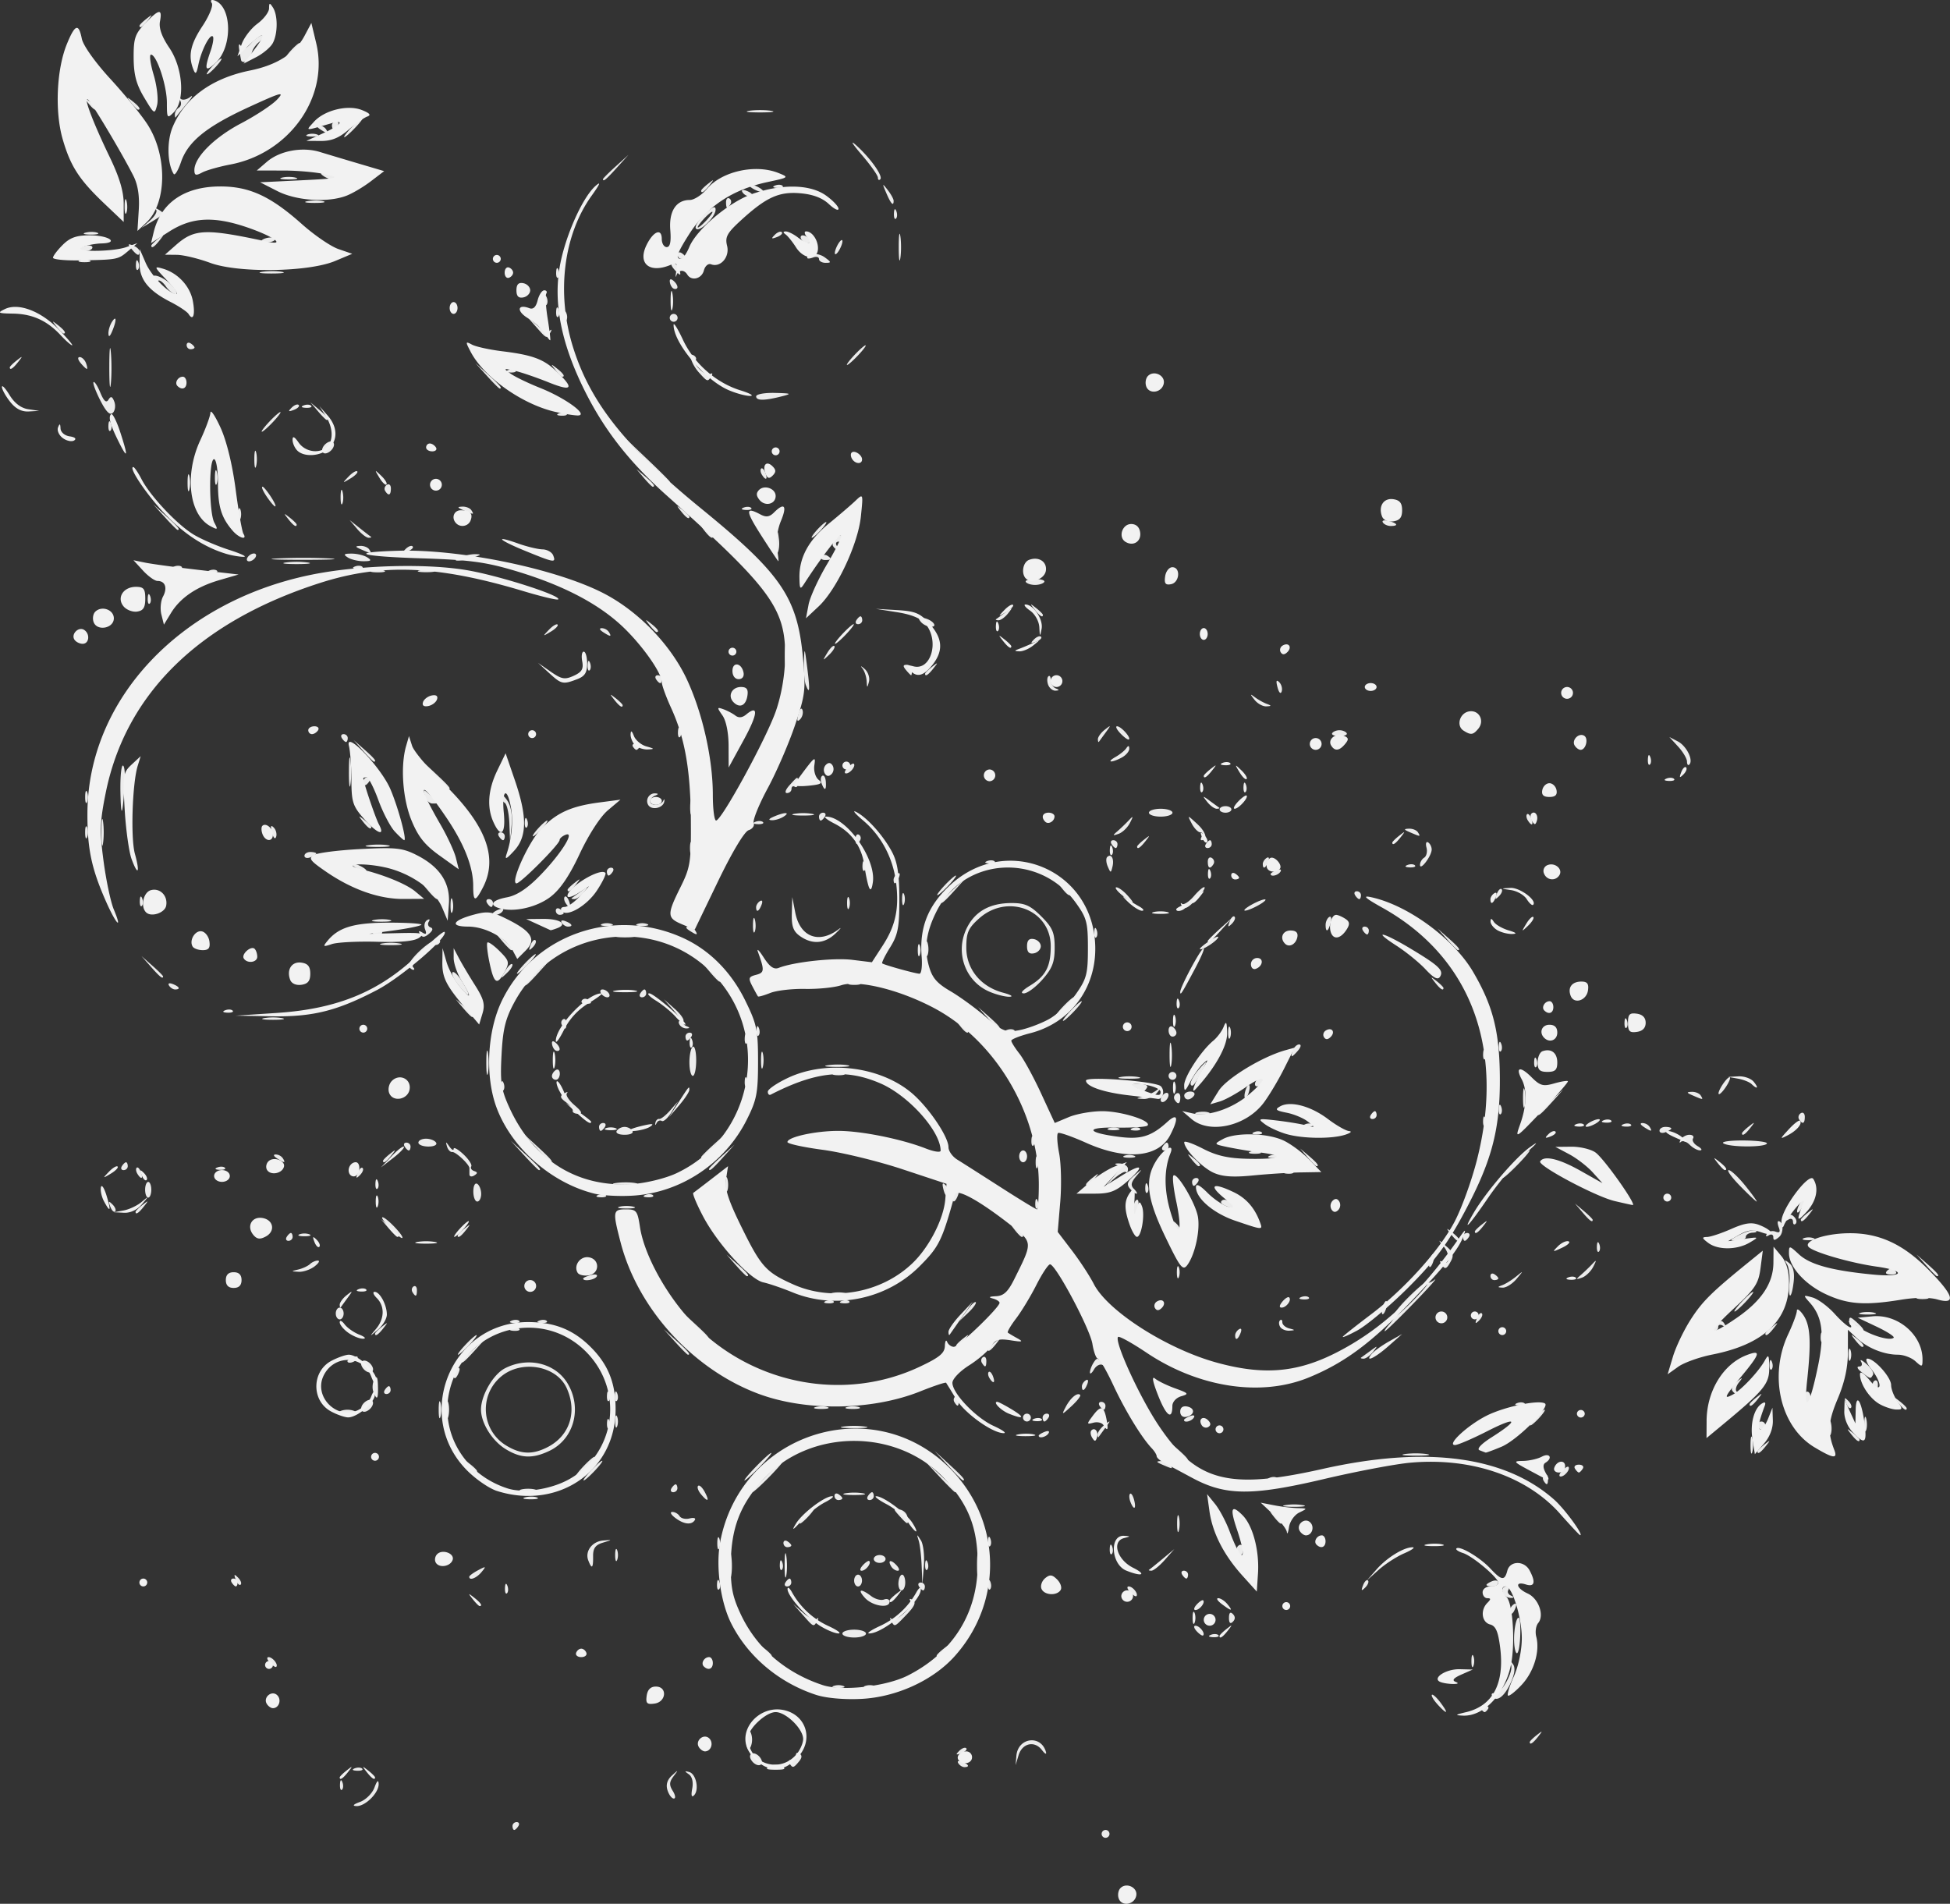 <svg width="661.984" height="171mm" viewBox="0 0 175.15 171" xmlns="http://www.w3.org/2000/svg"><rect x="0" y="0" width="175.15" height="171" fill="#333333" stroke="none"/><g stroke-width=".353"><path d="M98.95 164.72c0-.195.159-.354.353-.354s.353.16.353.353-.16.353-.353.353-.353-.159-.353-.353zm-52.917-.706c0-.194.168-.353.374-.353s.275.159.155.353c-.12.194-.288.352-.373.352-.086 0-.156-.158-.156-.352zm-13.692-2.167c.522-.191 1.104-.773 1.295-1.295.223-.61.357-.728.375-.33.036.796-1.204 2.036-2 2-.398-.018-.28-.152.33-.375zm27.614-1.048c-.158-.498-.026-.936.398-1.323.595-.542.604-.538.146.068-.388.512-.401.787-.066 1.323.232.373.273.677.09.677-.182 0-.438-.335-.568-.745zm2.221-.148c.112-.584-.006-1.077-.308-1.288-.405-.283-.398-.317.04-.2.622.169.915 1.607.426 2.096-.216.216-.273-.002-.158-.608zm-31.638-.371c.017-.41.1-.495.213-.213.102.255.09.559-.027.676-.118.117-.201-.091-.186-.463zm1.317-1.446c.255-.102.56-.09.677.028.117.117-.092.2-.463.185-.411-.017-.495-.1-.214-.213zm37.257-.188c.322-.18.792-.18 1.114 0 .414.232.272.311-.557.311-.829 0-.971-.08-.557-.311zm-1.537-.426c-.242-.292-.275-.577-.08-.697.182-.113.515.018.74.29.242.292.275.577.08.697-.181.112-.514-.018-.74-.29zm3.323.14c-.123-.198-.013-.317.244-.264.257.053.424-.113.37-.37-.053-.257.074-.362.282-.234.266.165.255.383-.034.732-.494.594-.571.607-.862.136zm15.177.013c-.123-.2.018-.259.332-.138.611.234.723.487.216.487-.183 0-.43-.157-.548-.349zm5.218-.673c.138-1.632 2.188-1.914 2.649-.364.085.287-.068.222-.356-.152-.669-.869-1.773-.616-2.1.481l-.264.88zm-5.138-.433c.24-.241.524-.35.633-.24.108.108-.087.305-.435.438-.503.191-.544.15-.198-.198zm-19.132-1.014c0-.545.12-.918.265-.828.145.09.264.462.264.828 0 .365-.119.737-.264.827-.146.09-.265-.282-.265-.827zm70.38.22c0-.074.277-.352.617-.618.56-.439.572-.427.133.133-.461.588-.75.774-.75.484zm-8.293-3.398c-.352-.389-.575-.77-.496-.847.08-.077.43.242.779.708.77 1.029.599 1.113-.283.14zm3.919.414c-.1-.162.042-.294.316-.294s.417.132.317.294c-.1.162-.243.294-.317.294-.074 0-.216-.132-.316-.294zm1.007-1.141c-.118-.19-.024-.303.207-.25.541.125 1.694-1.853 1.487-2.548-.124-.415-.086-.43.174-.066.219.305.146.876-.21 1.664-.572 1.26-1.297 1.785-1.658 1.2zm-59.164-.915a1.36 1.36 0 0 1 .882 0c.242.098.044.178-.441.178s-.684-.08-.441-.178zm2.822 0a1.36 1.36 0 0 1 .882 0c.243.098.044.178-.44.178-.486 0-.684-.08-.442-.178zm-53.46-2.095c-.25-.272-.3-.494-.109-.494.366 0 .897.671.688.87-.068.064-.329-.105-.579-.376zm107.93-.141c0-.485.08-.684.178-.441.098.242.098.64 0 .882s-.178.044-.178-.441zm-63.6-.97c-.44-.56-.427-.572.132-.133.34.266.618.544.618.617 0 .29-.29.103-.75-.484zm15.566.484c0-.073.278-.351.617-.617.56-.44.572-.427.134.133-.461.587-.75.774-.75.484zm51.864-1.543c.003-.727.139-1.533.302-1.79.18-.283.281.235.259 1.321-.02.984-.156 1.789-.302 1.79-.145.001-.262-.593-.259-1.32zm-60.33-.44c0-.195.476-.353 1.058-.353.582 0 1.059.158 1.059.352 0 .195-.477.353-1.059.353s-1.058-.158-1.058-.353zm31.824-.212c-.25-.272-.3-.494-.109-.494.366 0 .897.671.687.87-.067.064-.328-.105-.578-.376zm1.27.323c.255-.102.56-.09.677.028.117.117-.091.2-.463.185-.411-.017-.495-.1-.213-.213zm-36.648-1.787l-.855-.97.908.797c.5.438 1.04.676 1.203.529.162-.148.18-.07.041.173-.334.58-.31.59-1.297-.53zm7.928.529c-.14-.243-.12-.32.041-.173.392.355 1.976-1.15 1.693-1.609-.13-.21-.041-.245.217-.086.316.196.168.55-.541 1.29-1.127 1.175-1.078 1.155-1.41.578zm30.35-.265c0-.457.119-.576.347-.347.229.228.229.467 0 .695-.228.229-.348.11-.348-.348zm25.248-.684c0-.183.157-.43.349-.548.2-.123.26.018.139.332-.235.611-.488.723-.488.216zm-28.148-.515c.25-.271.51-.44.579-.376.209.199-.321.87-.688.87-.19 0-.14-.222.11-.494zm-29.796-.594c-.716-.784-.385-.879.564-.16.358.272.874.408 1.146.304s.495-.014.495.2c0 .631-1.533.392-2.205-.344zm23.8-.535c-.25-.272-.3-.494-.11-.494.367 0 .897.671.688.87-.068.064-.329-.105-.579-.376zm33.674.33c-.358-.36-.28-.824.139-.824.205 0 .284.145.174.323-.11.177 0 .403.244.501.245.099.272.191.06.207-.21.015-.487-.078-.617-.208zm-70.763-1.03c.017-.41.1-.494.213-.213.102.255.09.56-.027.676-.118.118-.201-.09-.186-.463zm16.297-.147c.03-.388.178-.705.331-.705.153 0 .278.317.278.705 0 .388-.149.706-.331.706s-.307-.318-.278-.706zm1.844.353c-.12-.194-.05-.353.155-.353.206 0 .374.16.374.353s-.07.353-.156.353c-.085 0-.253-.159-.373-.353zm6.201-.206c.017-.41.1-.494.213-.213.102.255.09.56-.028.676-.117.118-.2-.09-.185-.463zm33.685.103c.133-.348.33-.544.438-.435.11.108 0 .393-.24.632-.349.346-.39.306-.198-.197zm-101.25-.499c-.191-.503-.15-.543.198-.197.24.239.35.523.24.632-.108.109-.305-.087-.438-.435zm49.366.25c.12-.195.288-.353.374-.353.085 0 .155.158.155.352 0 .194-.168.353-.373.353s-.276-.159-.156-.353zm6.174-.177c0-.291.158-.53.352-.53s.353.239.353.53c0 .291-.158.53-.353.53s-.352-.239-.352-.53zm56.797.39c0-.076.238-.23.529-.341.29-.112.529-.05.529.138s-.238.342-.53.342c-.29 0-.528-.062-.528-.138zm-67.985-1.801c.002-.97.07-1.325.152-.789.081.536.079 1.33-.005 1.764-.084.434-.15-.005-.147-.975zm22.225 0c.003-.97.07-1.325.152-.789.081.536.079 1.33-.005 1.764-.084.434-.15-.005-.147-.975zm-45.61 1.07c0-.09.358-.354.794-.586.72-.384.75-.368.31.164-.45.546-1.103.796-1.103.423zm27.898-1.1c.017-.41.1-.494.213-.213.102.255.09.56-.028.677-.117.117-.2-.091-.185-.463zm7.454.066c.25-.272.511-.441.579-.377.21.2-.321.87-.688.87-.19 0-.14-.222.11-.493zm2.557.117c-.361-.586-.037-.667.47-.117.25.271.3.493.109.493-.19 0-.45-.17-.579-.376zm3.041-.182c.017-.411.101-.495.214-.214.102.255.089.56-.028.677-.117.117-.2-.091-.185-.463zm-30.258-.372c-.314-.82.347-1.703 1.338-1.787.846-.07.846-.07-.036.197-.661.202-.878.506-.868 1.218.016 1.087-.116 1.2-.433.372zm2.416-.48c0-.486.08-.684.178-.442.098.243.098.64 0 .882-.097.243-.178.044-.178-.44zm23.228.352c0-.194.239-.353.53-.353s.529.159.529.353c0 .194-.238.353-.53.353s-.529-.16-.529-.353zm21.195-.911c.017-.411.101-.495.214-.214.102.255.089.56-.028.677-.117.117-.2-.092-.185-.463zm11.452.23c-.111-.18-.041-.428.156-.55.197-.122.359.026.359.328 0 .62-.212.711-.515.222zm-46.702-.73c0-.485.08-.684.178-.441.098.242.098.64 0 .882-.097.242-.178.044-.178-.441zm5.942-.021c0-.206.159-.276.353-.156.194.12.353.288.353.374 0 .086-.16.156-.353.156-.194 0-.353-.169-.353-.374zm18.372-.185c.017-.411.1-.495.213-.213.102.255.09.559-.028.676-.117.117-.2-.091-.185-.463zm16.987-1.558c0-.68.073-.957.161-.617.089.34.089.895 0 1.234s-.161.062-.161-.617zm-45.082-.518c-.377-.285-.496-.523-.265-.53.231-.005.527.162.658.373.13.211.536.305.903.21.366-.096.577-.03.468.145-.29.47-.985.391-1.764-.198zm11.662-.188c.351-.388.718-.705.815-.705.097 0-.111.317-.462.705-.351.388-.718.706-.815.706-.097 0 .11-.318.462-.706zm8.49.027c-.583-.645-.583-.674.005-.588.34.05.657.355.705.679.11.746.04.738-.71-.091zm33.622.061c-.439-.559-.426-.572.133-.133.588.461.775.75.484.75-.073 0-.35-.277-.617-.617zm-12.886-1.338c-.115-.299-.13-.623-.034-.72.096-.095.26.15.364.545.22.84-.025.97-.33.175zm13.9.296a5.026 5.026 0 0 1 1.588 0c.437.084.08.153-.793.153s-1.23-.07-.794-.153zm-68.255-.701c.343-.09.82-.084 1.058.013.239.096-.042.17-.624.162-.582-.007-.777-.086-.434-.175zm15.773-.293c-.246-.296-.357-.627-.248-.736.109-.11.375.133.592.537.462.864.29.963-.344.199zm12.002.164c0-.206.159-.276.353-.156.194.12.352.288.352.374 0 .085-.158.155-.352.155s-.353-.168-.353-.373zm2.998.02c.12-.194.289-.352.374-.352.086 0 .156.158.156.352 0 .194-.168.353-.374.353s-.275-.159-.156-.353zm-31.133-.596c.34-.088.896-.088 1.235 0s.062.162-.617.162c-.68 0-.957-.073-.618-.162zm13.494-.11c.12-.193.289-.352.374-.352.086 0 .156.159.156.353 0 .194-.168.353-.374.353s-.275-.16-.156-.353zm8.467-1.057c.758-.777 1.457-1.412 1.554-1.412.098 0-.443.635-1.201 1.412-.758.776-1.457 1.41-1.554 1.41-.097 0 .443-.634 1.201-1.41zm15.506-.089l-1.394-1.499 1.499 1.395c1.394 1.296 1.661 1.604 1.394 1.604-.057 0-.732-.675-1.499-1.5zm54.36.466c-.112-.18-.069-.412.096-.514.165-.102.3.046.3.328 0 .595-.112.647-.397.186zm-85.565-.907c.456-.485.908-.882 1.005-.882.097 0-.196.397-.652.882s-.908.882-1.005.882c-.097 0 .196-.397.652-.882zm14.817-.352c.658-.68 1.276-1.235 1.373-1.235.097 0-.362.556-1.02 1.235s-1.276 1.234-1.373 1.234c-.097 0 .362-.555 1.02-1.234zm17.267-.089l-1.216-1.322 1.323 1.215c1.232 1.132 1.485 1.43 1.216 1.43-.059 0-.654-.595-1.323-1.323zm28.881 1.082c.255-.102.56-.09.676.028.118.117-.09.2-.463.185-.41-.017-.494-.1-.213-.213zm-61.67-.993c.456-.486.908-.882 1.005-.882.097 0-.196.396-.652.882s-.908.882-1.005.882c-.097 0 .196-.397.652-.882zm87.916.388c.25-.272.51-.44.579-.376.209.198-.321.87-.688.87-.19 0-.141-.223.11-.494zm-98.192-.477c-.439-.56-.426-.572.133-.133.34.266.618.544.618.618 0 .29-.29.103-.75-.485zm62.31-.088c-.575-.247-.595-.308-.109-.328.328-.014.695.134.815.328.25.406.238.406-.706 0zm1.208-1.323l-.855-.97.97.855c.907.8 1.132 1.085.855 1.085-.063 0-.5-.436-.97-.97zm-60.193-.074c-1.222-.745-2.222-2.347-2.222-3.559 0-1.269 1.096-3.159 2.147-3.702 2.052-1.061 4.51-.479 5.613 1.33 1.354 2.22.604 5.03-1.624 6.088-1.505.714-2.555.672-3.914-.157zm3.771-.188c1.984-1.026 2.671-3.171 1.7-5.304-.919-2.015-4.064-2.564-5.89-1.027-2.004 1.686-1.77 4.832.462 6.193 1.313.8 2.371.84 3.728.138zm76.998.627a7.796 7.796 0 0 1 1.94 0c.534.08.098.147-.97.147-1.067 0-1.503-.066-.97-.147zm31.038-.806c0-.679.073-.957.162-.617.089.34.089.895 0 1.235s-.162.061-.162-.618zm.624.573c0-.074.278-.351.618-.618.56-.439.572-.426.133.134-.461.587-.75.774-.75.484zm8.422-1.543c-.439-.56-.426-.572.133-.133.34.266.617.544.617.617 0 .29-.29.104-.75-.484zm-72.98.126c0-.076.246-.233.547-.349.314-.12.456-.06.332.139-.207.335-.88.496-.88.21zm5.292-.112c0-.203.277-.586.617-.853.571-.447.579-.43.1.222-.285.388-.563.772-.618.852-.054.081-.1-.018-.1-.221zm65.685-.631c.007-.582.086-.778.175-.434s.084.819-.013 1.058c-.096.239-.17-.042-.162-.624zm3.175-.353c.007-.582.086-.777.175-.434.09.343.084.82-.013 1.058-.096.239-.17-.042-.162-.624zm-112.93-.03c.017-.41.1-.494.213-.213.102.255.09.56-.028.677-.117.117-.2-.091-.185-.463zm.733-.146c0-.485.08-.684.178-.441.098.242.098.64 0 .882s-.178.044-.178-.441zm20.494.452a7.796 7.796 0 0 1 1.94 0c.534.081.097.147-.97.147s-1.504-.066-.97-.147zm82.109-.1c0-.194.159-.352.353-.352.194 0 .353.158.353.352s-.16.353-.353.353a.354.354 0 0 1-.353-.353zm-19.932-.705c.351-.388.718-.706.815-.706.097 0-.111.318-.462.706-.351.388-.718.705-.815.705-.097 0 .11-.317.462-.705zm-98.52-.706c0-.679.073-.957.161-.617.09.34.09.895 0 1.235s-.161.061-.161-.618zm.706 0c0-.679.072-.957.16-.617.09.34.09.895 0 1.235s-.16.061-.16-.618zm51.776.706c0-.194.158-.353.352-.353.194 0 .353.159.353.353a.354.354 0 0 1-.353.353.354.354 0 0 1-.352-.353zm1.763 0c0-.194.169-.353.374-.353.206 0 .276.159.156.353-.12.194-.288.353-.374.353-.086 0-.156-.16-.156-.353zm12.7.214c0-.076.247-.233.548-.349.314-.12.456-.061.332.139-.207.335-.88.496-.88.21zm-75.969-.655c.09-.146.463-.265.828-.265s.737.12.827.265c.09.145-.282.264-.827.264s-.917-.119-.828-.264zm2.098-.208c-.112-.181.018-.514.29-.74.292-.242.577-.274.698-.08.112.182-.019.515-.29.74-.292.243-.577.276-.698.08zm63.242-.302c.426-.818 1.05-1.338 1.303-1.085.083.083-.267.536-.777 1.006-.885.814-.91.817-.526.08zm-22.437 0c.343-.089.82-.083 1.058.014.24.096-.042.17-.624.162-.582-.007-.777-.086-.434-.175zm2.822 0c.343-.089.82-.083 1.058.014.24.096-.042.17-.624.162-.582-.007-.777-.086-.434-.175zm22.66-.107c-.12-.195-.05-.353.155-.353.205 0 .373.158.373.353 0 .194-.07.352-.155.352-.086 0-.254-.158-.374-.352zm67.05-.25c-.192-.503-.152-.543.197-.197.24.239.35.524.24.632-.108.109-.305-.087-.438-.435zm4.694-.015c-.439-.56-.426-.572.133-.133.34.266.618.544.618.617 0 .29-.29.104-.751-.484zm-84.783-.064c-.112-.18-.068-.412.097-.513.165-.102.3.045.3.328 0 .595-.112.647-.397.185zm50.542.088c.255-.102.559-.09.676.027.117.118-.091.201-.463.186-.41-.017-.494-.1-.213-.214zm20.88.107c0-.073.278-.35.617-.617.56-.439.572-.426.134.133-.461.588-.751.775-.751.484zm4.939-.593c0-.4.152-.632.337-.518.186.115.248.442.139.727-.28.729-.476.643-.476-.209zm-107.57-.185c.017-.41.1-.494.213-.213.102.255.09.559-.028.676-.117.117-.2-.09-.185-.463zm.705 0c.017-.41.1-.494.214-.213.101.255.089.559-.028.676-.118.117-.2-.09-.186-.463zm-21.687-.353c-.118-.308-.08-.8.084-1.094.217-.386.308-.231.33.56.035 1.213-.09 1.375-.414.533zm1.022-.147c.12-.194.288-.352.373-.352.086 0 .156.158.156.352s-.168.353-.374.353-.275-.159-.155-.353zm121.03.04c-.107-.172.082-.529.42-.793.542-.425.562-.416.175.08-.24.31-.333.666-.205.794.127.128.135.232.017.232-.118 0-.301-.14-.407-.313zm-58.41-.371c0-.183.158-.43.35-.548.2-.124.258.018.138.332-.235.611-.487.723-.487.216zm71.1.004c-.111-.181-.067-.412.097-.514.165-.102.3.046.3.328 0 .595-.111.647-.396.186zm-79.404-.754c-.128-.207-.157-.452-.065-.544.093-.093.262.077.377.376.239.622.035.73-.312.168zm-48.14-.308c0-.183.157-.43.348-.548.2-.123.26.018.139.332-.235.611-.487.723-.487.216zm126.49-.21c-.377-.284-.487-.517-.244-.517.255 0 .332-.186.183-.441-.142-.243.083-.142.5.223.417.366.673.802.569.97-.233.378-.184.39-1.008-.234zm-134.58-.313c-.243-.292-.275-.578-.08-.698.181-.112.514.018.74.29.242.292.275.577.08.698-.182.112-.515-.019-.74-.29zm65.257.325c-.003-.194.144-.59.327-.88.283-.447.4-.453.788-.036.29.312.303.405.037.255-.23-.13-.583.045-.783.389-.2.344-.366.466-.37.272zm61.042-.735c.017-.411.1-.495.213-.213.102.255.09.559-.028.676-.117.117-.2-.091-.185-.463zm-70.745-.123c-.112-.18-.068-.411.096-.513.165-.102.3.046.3.328 0 .595-.111.647-.396.185zm-56.99-.163c0-.076.247-.233.548-.348.314-.12.456-.062.332.138-.207.335-.88.496-.88.21zm10.232.029c0-.061.516-.577 1.146-1.147l1.147-1.036-1.036 1.147c-.966 1.068-1.257 1.308-1.257 1.036zm124.59-.596c0-.485.08-.683.178-.44.097.242.097.639 0 .881-.098.243-.178.045-.178-.44zm-43.771.253c.08-.054.464-.332.852-.617.653-.479.67-.471.222.1-.267.34-.65.617-.853.617-.203 0-.302-.045-.221-.1zM41.796 120.8c.455-.486.908-.882 1.005-.882.097 0-.197.396-.653.882s-.908.881-1.005.881c-.097 0 .197-.396.653-.881zm18.85-.265l-1.035-1.147 1.146 1.037c1.069.965 1.309 1.256 1.036 1.256-.06 0-.577-.516-1.146-1.146zm28.069.66c0-.073.277-.35.617-.617.56-.439.572-.426.133.133-.46.588-.75.775-.75.484zm-2.823-.352c0-.074.278-.351.618-.618.56-.438.572-.426.133.134-.46.587-.75.774-.75.484zm80.741-.484c-.438-.56-.426-.572.134-.134.587.461.774.75.484.75-.074 0-.351-.277-.618-.616zm-3.102-.294c.017-.411.1-.495.213-.214.102.255.09.56-.027.677-.118.117-.201-.092-.186-.463zm-101.29-1.118l-1.215-1.322 1.322 1.215c1.232 1.132 1.486 1.43 1.216 1.43-.059 0-.654-.595-1.323-1.323zm48.702.991c0-.182.157-.429.349-.547.2-.124.26.018.139.332-.235.611-.488.723-.488.215zm-77.258-.154c0-.073.278-.35.618-.617.56-.439.572-.426.133.133-.461.588-.75.775-.75.484zm124.88 0c0-.073.278-.35.618-.617.56-.439.572-.426.133.133-.461.588-.75.775-.75.484zm-112.6-.46c.255-.102.56-.09.676.028.118.117-.09.2-.463.185-.41-.017-.494-.1-.213-.213zm78.858-.405c.322-.355.508-.723.415-.816-.093-.093.541-.868 1.41-1.72.87-.853 1.58-1.42 1.58-1.258s.278.084.618-.17c.34-.256-.49.677-1.843 2.073-1.353 1.395-2.528 2.537-2.612 2.537-.084 0 .11-.29.432-.646zm2.17-2.176c.759-.776 1.3-1.411 1.202-1.411-.097 0-.796.635-1.554 1.41s-1.298 1.412-1.201 1.412c.097 0 .796-.635 1.554-1.411zm26.636 2.689c0-.074.224-.32.498-.547.38-.316.559-.313.76.012.166.269.113.332-.145.172-.224-.138-.408-.083-.408.122 0 .206-.158.374-.352.374s-.353-.06-.353-.133zm13.226-.226c-.122-.197-.343-.283-.491-.192-.149.092-.27-.065-.27-.348 0-.426.112-.414.647.07.642.582.789.829.491.829-.086 0-.255-.161-.377-.359zm-120.89-.588c.254-.102.559-.09.676.028.117.117-.091.2-.463.185-.411-.017-.495-.1-.213-.213zm2.47 0c.254-.102.558-.09.675.028.118.117-.09.2-.463.185-.41-.017-.494-.1-.213-.213zm84.225-.215c.133-.348.33-.544.439-.435.108.109 0 .393-.241.633-.349.345-.39.305-.198-.198zm-102.5-.426c0-.29.159-.529.353-.529.194 0 .353.238.353.53 0 .29-.159.529-.353.529-.194 0-.353-.239-.353-.53zm56.658-.23c.368-.514.739-.867.825-.784.086.084-.214.505-.668.936l-.825.784zm37.315-.08c.045-.303.18-.65.3-.77s.183.029.138.332c-.044.303-.18.65-.3.77s-.182-.029-.138-.332zm42.993.244c.34-.09.895-.09 1.235 0 .34.088.062.16-.617.16-.68 0-.957-.072-.618-.16zm-10.672-.992c.456-.485.908-.882 1.005-.882.097 0-.196.397-.652.882s-.908.882-1.005.882c-.097 0 .197-.397.652-.882zm-41.268-.009c.246-.296.52-.465.608-.376.245.244-.253.914-.679.914-.234 0-.207-.203.071-.538zm-40.995-.056c.255-.102.56-.09.676.028.118.117-.09.2-.463.185-.41-.017-.494-.1-.213-.213zm1.411 0c.255-.102.56-.09.676.028.118.117-.09.2-.463.185-.41-.017-.494-.1-.213-.213zm41.275-.353c.255-.102.56-.09.676.028.118.117-.09.2-.463.185-.41-.017-.494-.1-.213-.213zm55.364.007a1.36 1.36 0 0 1 .882 0c.243.098.044.178-.44.178-.486 0-.684-.08-.442-.178zm-135.19-.447c-.111-.18-.068-.411.097-.513.165-.102.3.046.3.328 0 .595-.111.647-.397.185zm37.644.086c.34-.09.895-.09 1.235 0 .34.088.062.161-.617.161-.68 0-.957-.073-.618-.161zm86.035-.909c.055-.633-.043-1.387-.217-1.675-.26-.43-.221-.448.212-.098.35.283.478.849.382 1.676-.184 1.57-.51 1.654-.377.097zm-25.798.196c.291-.107.847-.452 1.235-.766.7-.566.7-.564.034.223-.37.436-.926.78-1.235.765-.478-.023-.483-.057-.034-.222zm-82.55-.59c0-.075.318-.219.706-.32.389-.102.617-.041.509.135-.19.307-1.215.463-1.215.184zm53.325-.57c0-.486.08-.684.178-.442.098.243.098.64 0 .882-.098.243-.178.044-.178-.44zm28.167.331c0-.205.16-.275.353-.155.194.12.353.288.353.373 0 .086-.159.156-.353.156-.194 0-.353-.168-.353-.374zm8.114-.083c.291-.251.747-.688 1.014-.97.414-.44.428-.405.098.239-.213.413-.669.85-1.014.97-.546.191-.559.16-.098-.239zm-75.874-.866l-.855-.97.97.855c.907.8 1.132 1.085.855 1.085-.063 0-.5-.437-.97-.97zm103.4.471c.229-.228.467-.228.696 0 .228.228.109.348-.348.348s-.576-.12-.348-.348zm3.496-.471l-.855-.97.97.855c.907.8 1.132 1.085.855 1.085-.063 0-.5-.437-.97-.97zm-146.2.366c.388-.094.857-.313 1.04-.489.185-.175.503-.313.706-.307.204.006.063.244-.314.53-.377.284-1.011.499-1.411.476-.709-.04-.71-.045-.02-.21zm101.56-.588c.045-.303.18-.65.3-.77s.183.029.138.332c-.044.303-.18.65-.3.77s-.182-.029-.138-.332zm1.067.08c-.148-.242-.097-.313.126-.175.638.394.732-.612.127-1.359-.565-.697-.563-.698.21-.044.615.52.707.804.43 1.323-.413.77-.55.809-.893.254zm13.996-1.563c.017-.411.1-.495.214-.213.101.254.089.559-.028.676-.117.117-.2-.091-.186-.463zm-117.68-.853c.12-.194.288-.353.374-.353.086 0 .156.16.156.353s-.169.353-.374.353-.275-.159-.156-.353zm9.283-.783c-.52-.54-.826-.98-.679-.98.335 0 1.979 1.723 1.775 1.86-.081.056-.574-.34-1.096-.88zm95.271.519c-.438-.56-.426-.572.134-.134.587.461.774.751.484.751-.074 0-.351-.278-.618-.617zm1.104.264c0-.194.168-.353.373-.353s.276.16.156.353c-.12.194-.288.353-.374.353-.085 0-.155-.159-.155-.353zm24.842-.188c.566-.295 1.2-.466 1.41-.379.21.088.105.171-.235.187-.34.015-.617.186-.617.38s-.357.352-.794.35c-.72-.001-.699-.05.236-.538zm3.027.21c0-.229-.183-.303-.407-.165-.246.153-.312.098-.165-.14.133-.215.477-.301.764-.191.37.142.458.034.304-.368-.12-.313-.139-.569-.042-.569.464 0 .504 1.056.055 1.429-.388.322-.509.323-.509.005zm2.734.097c.243-.098.64-.098.882 0s.044.178-.44.178-.684-.08-.442-.178zm-135.11-.352a1.36 1.36 0 0 1 .882 0c.243.097.044.177-.44.177-.486 0-.684-.08-.442-.177zm14.2.1c0-.073.277-.351.617-.617.56-.44.572-.427.133.133-.46.587-.75.774-.75.484zm50.048-.484c-.438-.56-.426-.572.134-.133.587.46.774.75.484.75-.074 0-.351-.278-.618-.617zm14.355-.338c-.191-.503-.15-.543.198-.197.241.24.35.524.24.632-.108.109-.305-.087-.438-.435zm26.965.47c0-.074.278-.352.618-.618.56-.439.572-.426.133.133-.46.588-.75.775-.75.484zm28.575-.888c0-.238-.183-.32-.407-.18-.262.162-.31.095-.136-.187.192-.311.38-.329.648-.06.208.207.27.486.136.618-.132.133-.24.047-.24-.191zm-18.907-.832l-.672-.793.794.672c.437.37.794.726.794.793 0 .283-.284.074-.916-.672zm19.613.66c0-.072.278-.35.618-.616.56-.44.572-.427.133.133-.46.587-.75.774-.75.484zm-59.972-.903c0-.377.136-.77.302-.872.166-.102.227.206.136.685-.2 1.04-.438 1.143-.438.187zm-91.876-.27c-.191-.503-.15-.544.198-.198.241.24.35.524.24.632-.108.11-.305-.087-.438-.435zm2.27.468c0-.073.279-.35.618-.617.56-.439.572-.426.133.133-.46.588-.75.775-.75.484zm149.24-.043c0-.194.155-.59.343-.882s.342-.37.342-.176-.154.59-.342.882c-.188.29-.342.37-.342.176zm-105.76-.42c.34-.088.896-.088 1.236 0s.061.162-.618.162-.957-.073-.617-.161zm37.335-.315c.017-.41.1-.494.213-.213.102.255.09.559-.028.676-.117.117-.2-.09-.185-.463zm17.105.242c-.413-.162-.533-.36-.305-.5.208-.129.574.003.814.291.483.583.464.59-.51.209zm-67.58-1.292c0-.512.153-.808.353-.684.194.12.352.526.352.902 0 .377-.158.685-.352.685-.194 0-.353-.406-.353-.903zm43.039.571c0-.182.157-.429.349-.547.2-.124.259.018.138.332-.234.61-.487.723-.487.215zm70.732-1.079c-.758-.776-1.214-1.411-1.013-1.411.201 0 .876.635 1.5 1.411.623.776 1.079 1.411 1.012 1.411-.067 0-.741-.635-1.5-1.411zm-143.25.353c0-.388.125-.706.277-.706.152 0 .277.318.277.706 0 .388-.125.705-.277.705-.152 0-.277-.317-.277-.705zm40.705.464c.254-.102.559-.089.676.028.117.117-.091.2-.463.185-.411-.016-.495-.1-.213-.213zm4.233 0c.255-.102.56-.089.676.028.118.117-.09.2-.463.185-.41-.016-.494-.1-.213-.213zm26.782-.436c-.153-.587-.107-.724.154-.463.205.205.304.581.219.836-.088.264-.248.104-.373-.373zm-19.592-.557c.007-.582.086-.778.176-.435.09.344.083.82-.013 1.059-.097.239-.17-.042-.163-.624zm36.312.406c-.303-.365-.21-.632.398-1.147.79-.669.79-.669.18.058-.473.561-.517.823-.194 1.146.23.23.327.419.215.419-.112 0-.382-.214-.599-.476zm1.395-.083c.017-.41.1-.495.213-.213.102.255.09.559-.028.676-.117.117-.2-.091-.185-.463zm-47.56-.4c.536-.081 1.33-.079 1.764.005.433.084-.005.15-.975.147-.97-.003-1.326-.07-.79-.152zm42.24.12c0-.073.277-.351.617-.617.56-.44.572-.427.133.133-.46.587-.75.774-.75.484zm2.407-.623c.607-.69.698-.978.352-1.11-.256-.098-.136-.163.269-.144.404.02.735.241.735.493s-.081.378-.18.28c-.099-.1-.588.178-1.088.616l-.908.797zm7.118.403c0-.194.168-.352.373-.352s.276.158.156.352-.288.353-.374.353c-.085 0-.155-.159-.155-.353zm-94.735-.729c-.128-.207-.157-.452-.065-.544.093-.093.262.077.377.376.239.622.035.731-.312.168zm19.793-.08c.132-.348.33-.543.438-.435.109.109 0 .394-.24.633-.35.346-.39.305-.198-.198zm10.03.125v-.55c0-.33-1.232-1.487-1.543-1.45-.17.022-.38-.2-.468-.49-.141-.471-.117-.471.215 0 .206.29.377.382.38.202.003-.179.397.043.877.493.479.45.795.94.703 1.09-.092.149.024.335.258.413.33.11.331.2.002.403-.233.144-.423.094-.423-.111zm93.84-.903c.658-.68 1.276-1.235 1.373-1.235.097 0-.362.556-1.02 1.235s-1.277 1.235-1.374 1.235c-.097 0 .362-.556 1.02-1.235zm-20.527.64c.254-.101.559-.089.676.029.117.117-.091.2-.463.185-.411-.017-.495-.1-.213-.213zm-104.53-.464c.12-.194.288-.353.373-.353.086 0 .156.16.156.353s-.168.353-.374.353c-.205 0-.275-.159-.155-.353zm8.577.112c.254-.102.558-.09.676.028.117.117-.091.2-.463.185-.411-.017-.495-.1-.213-.213zm27.564-1.082l-1.216-1.323 1.323 1.216c1.231 1.131 1.485 1.43 1.215 1.43-.059 0-.654-.595-1.322-1.323zm16.6 1.213c0-.061.515-.577 1.146-1.147l1.147-1.036-1.037 1.146c-.965 1.07-1.256 1.31-1.256 1.037zm29.336-.596c0-.485.08-.683.177-.44.098.242.098.639 0 .881-.097.243-.177.044-.177-.44zm14.01-.264c-.44-.56-.427-.572.133-.133.587.46.774.75.484.75-.073 0-.351-.278-.617-.617zm10.418-.177l-.673-.793.794.672c.746.631.955.915.672.915-.067 0-.424-.357-.793-.794zm-92.571.089c-.318-.206-.362-.345-.11-.348a.82.82 0 0 1 .639.348c.27.438.148.438-.53 0zm9.525.22c0-.074.277-.352.617-.618.56-.439.572-.427.133.133-.46.588-.75.775-.75.484zm13.739-1.19l-1.216-1.323 1.323 1.215c1.231 1.132 1.485 1.43 1.215 1.43-.059 0-.654-.595-1.322-1.323zm14.836.86c0-.061.515-.577 1.146-1.147l1.147-1.036-1.037 1.146c-.965 1.069-1.256 1.309-1.256 1.036zm38.012-.124a1.36 1.36 0 0 1 .881 0c.243.098.045.178-.44.178s-.684-.08-.441-.178zm13.075-.007c.254-.102.558-.09.676.028.117.117-.091.2-.463.185-.411-.017-.495-.1-.213-.213zm-1.786-.345c.242-.098.639-.098.882 0s.044.177-.441.177-.684-.08-.441-.177zm-75.935-.472c-.12-.194-.05-.353.155-.353.206 0 .374.159.374.353s-.07.352-.156.352c-.085 0-.253-.158-.373-.352zm68.086 0c.12-.194.288-.353.373-.353.086 0 .156.159.156.353s-.168.352-.374.352-.275-.158-.155-.352zm47.339-.16c-.282-.282-.636-.4-.788-.265-.15.137-.16.05-.02-.193.139-.242.491-.44.782-.44.291 0 .437.148.325.33-.113.182.076.495.42.695.343.2.437.369.209.375-.229.006-.647-.22-.928-.502zm-114.19-.194c0-.194.308-.352.684-.352s.783.158.903.352c.124.2-.173.353-.685.353-.496 0-.902-.158-.902-.353zm55.06-.205c.018-.411.101-.495.214-.213.102.254.09.559-.028.676-.117.117-.2-.091-.185-.463zm62.158.272c-.239-.151.578-.268 1.815-.259 1.237.009 2.177.135 2.089.28-.212.35-3.349.332-3.904-.02zm-99.403-1.125c.12-.194.437-.353.705-.353s.586.16.706.353c.124.201-.18.353-.706.353s-.83-.152-.705-.353zm57.26.112c.254-.102.559-.09.676.028.117.117-.091.2-.463.185-.411-.017-.495-.1-.213-.213zm36.402-.123c0-.188.238-.342.529-.342s.529.063.529.14c0 .075-.238.23-.53.34-.29.112-.528.05-.528-.138zm7.408.23c0-.073.278-.35.617-.617.56-.438.572-.426.133.134-.46.587-.75.774-.75.484zm-102.66-.572c0-.194.168-.352.374-.352s.275.158.155.352-.288.353-.374.353c-.085 0-.155-.159-.155-.353zm45.773.12a1.36 1.36 0 0 1 .882 0c.242.097.044.177-.441.177s-.684-.08-.441-.177zm2.139-.007c.254-.102.559-.09.676.027.117.118-.091.2-.463.186-.411-.017-.495-.1-.213-.214zm45.927-.112c-.318-.206-.362-.344-.11-.348a.82.82 0 0 1 .639.348c.27.438.148.438-.53 0zm-88.777-.37c.038-.214.194-.37.345-.347.151.023.593-.322.982-.767l.708-.81-.589.968c-.324.532-.717.888-.873.791-.156-.096-.365-.012-.464.189-.112.226-.153.217-.11-.025zm58.37.129c.255-.102.56-.09.677.028.117.117-.091.2-.463.185-.411-.017-.495-.1-.213-.213zm15.97-.318c.017-.41.1-.494.213-.213.102.255.09.559-.028.676-.117.117-.2-.09-.185-.463zm9.497.206c.29-.188.688-.342.882-.342.194 0 .114.154-.177.342-.29.188-.688.342-.882.342s-.114-.154.177-.342zm3.109.112c.254-.102.559-.09.676.028.117.117-.091.2-.463.185-.411-.017-.495-.1-.213-.213zm15.78-.44c-.112-.181-.042-.429.155-.55.197-.122.359.025.359.328 0 .62-.212.71-.514.222zm-110.15-.765c.037-.148-.234-.494-.602-.769-.55-.41-.581-.552-.177-.787.272-.158.386-.166.252-.018-.133.149.17.624.673 1.057.67.575.764.786.35.786-.31 0-.534-.12-.496-.269zm56.079.143c.343-.09.82-.084 1.058.013.239.096-.042.17-.624.162-.582-.007-.778-.086-.434-.175zm27.097-.314c.017-.411.1-.495.213-.214.102.255.09.56-.028.677-.117.117-.2-.092-.185-.463zm3.5.448c0-.061.516-.577 1.146-1.147l1.147-1.036-1.037 1.147c-.965 1.068-1.256 1.308-1.256 1.036zm-1.323-1.477c.004-.777.077-1.053.161-.614.084.44.081 1.074-.007 1.411-.088.338-.157-.021-.153-.797zm-32.545.218c0-.194.16-.451.353-.571s.353-.06.353.135c0 .194-.159.45-.353.57-.194.12-.353.06-.353-.134zm1.25-.018c-.111-.18-.041-.428.156-.55.197-.121.358.026.358.329 0 .62-.211.71-.514.221zm-2.837-.28c.388-.095.944-.354 1.235-.576.46-.35.466-.322.045.215-.267.34-.822.599-1.235.576-.713-.039-.715-.05-.045-.214zm3.704-.097c0-.194.248-.353.55-.353.303 0 .452.16.332.353-.12.194-.367.353-.55.353-.182 0-.332-.159-.332-.353zm5.426-.134c.044-.303.18-.65.3-.77s.182.03.137.333c-.044.303-.179.65-.3.77s-.182-.03-.137-.333zm40.259.134c-.576-.247-.596-.308-.11-.328.329-.013.695.134.815.328.25.406.239.406-.705 0zm2.304-.197c.006-.183.244-.64.53-1.017.284-.376.512-.535.506-.352-.006.182-.244.64-.53 1.016-.284.377-.512.536-.506.353zm-109.34-.714c.017-.411.1-.495.213-.213.102.254.09.559-.028.676-.117.117-.2-.091-.185-.463zm56.946.206c-.62-.267-.586-.307.285-.328.576-.015.9.123.773.328-.12.194-.248.341-.285.328a53.75 53.75 0 0 1-.773-.328zm-35.074-.559c.017-.41.1-.494.213-.213.102.255.09.559-.028.676-.117.117-.2-.091-.185-.463zm40.07.3c-.106-.171.206-.779.694-1.35.487-.57.786-.838.663-.595-.944 1.868-1.188 2.218-1.357 1.945zm5.763-.053c0-.194.158-.45.353-.57.194-.12.352-.06.352.134s-.158.451-.352.571c-.195.12-.353.06-.353-.135zM43.68 95.4c.003-.97.07-1.326.152-.79.081.537.079 1.33-.005 1.765-.084.433-.15-.005-.147-.975zm5.896 1.255c0-.182.159-.43.353-.55.194-.12.353.03.353.332 0 .303-.16.55-.353.55-.194 0-.353-.15-.353-.332zm51.065.083c.437-.084 1.15-.084 1.588 0s.079.153-.794.153-1.23-.069-.794-.153zm4.322-.104c0-.194.158-.352.352-.352.194 0 .353.158.353.352s-.159.353-.353.353a.354.354 0 0 1-.352-.353zm-43.04-1.214c0-.667.138-1.298.305-1.402.168-.103.305.443.305 1.214s-.137 1.402-.305 1.402c-.167 0-.304-.546-.304-1.214zm12.966.98a1.36 1.36 0 0 1 .881 0c.243.099.045.179-.44.179-.486 0-.684-.08-.441-.178zm-6.533-1.177c0-.679.072-.957.161-.617.089.34.089.895 0 1.234s-.161.062-.161-.617zm6.008.453c.536-.082 1.33-.08 1.764.005.434.083-.005.15-.975.147-.97-.003-1.325-.071-.789-.152zm63.435-.306c.017-.41.1-.494.213-.213.102.255.09.559-.027.676-.118.117-.201-.09-.186-.463zm-4.586-.705c.017-.411.1-.495.213-.214.102.255.09.56-.028.677-.117.117-.2-.091-.185-.463zm-17.089-.324c.112-.29.364-.529.561-.529.207 0 .173.224-.08.53-.242.29-.495.528-.562.528-.067 0-.03-.238.081-.529zm-66.312-.059a.972.972 0 0 1-.235-.6c0-.22.164-.2.417.054.23.23.336.499.236.6-.1.1-.289.076-.418-.054zm84.812-.323c.017-.411.1-.495.213-.213.102.255.09.559-.028.676-.117.117-.2-.091-.185-.463zm-67.733-.706c.017-.41.1-.494.213-.213.102.255.09.56-.028.676-.117.118-.2-.09-.185-.463zm-5.32-.147c0-.194.169-.352.374-.352s.276.158.156.352c-.12.194-.288.353-.374.353-.085 0-.155-.159-.155-.353zm48.74-.352c0-.485.08-.684.178-.441.097.242.097.64 0 .882-.098.242-.178.044-.178-.441zm-42.361-.206c.017-.411.1-.495.213-.213.102.254.09.559-.028.676-.117.117-.2-.091-.185-.463zm37.014.009c0-.303.158-.452.352-.332.194.12.353.367.353.55 0 .183-.159.332-.353.332-.194 0-.352-.248-.352-.55zm-18.742-.42c-.44-.56-.427-.572.133-.133.34.266.617.544.617.617 0 .29-.29.103-.75-.484zm4.212.376c.254-.102.559-.09.676.028.117.117-.091.2-.463.185-.411-.017-.495-.1-.213-.213zm-39.96-.44c-.11-.18-.067-.412.098-.514.164-.102.3.046.3.329 0 .595-.112.647-.397.185zm10.569-.024c-.12-.194-.102-.353.04-.353.143 0-.126-.437-.596-.97l-.855-.97.959.845c.528.464.884.967.792 1.116-.093.15.031.352.275.45.317.128.324.187.023.206a.766.766 0 0 1-.638-.324zm27.666-.618l-.855-.97.97.855c.906.8 1.132 1.085.855 1.085-.063 0-.5-.436-.97-.97zm57.205.412c.017-.411.1-.495.213-.213.102.254.09.559-.028.676-.117.117-.2-.091-.185-.463zm-122.18-.397a5.026 5.026 0 0 1 1.587 0c.437.084.08.153-.793.153-.874 0-1.23-.069-.794-.153zm72.408-.633c.456-.485.908-.882 1.005-.882.097 0-.197.397-.652.882s-.908.882-1.005.882c-.097 0 .196-.397.652-.882zm-54.538-.264l-.672-.794.794.672c.745.632.954.916.672.916-.067 0-.425-.358-.794-.794zm53.832-.088c.456-.485.908-.882 1.005-.882.097 0-.197.397-.652.882s-.908.882-1.005.882c-.097 0 .196-.397.652-.882zm-43.175-.594c.102-.165.333-.208.513-.097.462.285.41.397-.185.397-.282 0-.43-.135-.328-.3zM41.209 88.52c-.43-.531-.682-1.065-.56-1.187.122-.122.522.271.889.875.85 1.399.682 1.56-.33.312zm12.776.705c-.12-.194-.06-.353.135-.353.194 0 .45.159.57.353.12.194.06.353-.134.353s-.451-.16-.571-.353zm3.528 0c.12-.194.288-.353.373-.353.086 0 .156.159.156.353 0 .194-.168.353-.374.353s-.275-.16-.155-.353zm31.336-.162c-2.141-.931-3.066-3.48-2.044-5.634.735-1.55 2.083-2.318 4.063-2.318 1.195 0 1.685.22 2.664 1.2 1.013 1.013 1.199 1.448 1.199 2.81 0 1.298-.212 1.852-1.095 2.857-.602.686-1.356 1.246-1.676 1.246-.354-.001-.141-.27.544-.687 1.427-.87 1.874-1.718 1.874-3.55 0-3.267-3.882-4.772-6.432-2.494-.98.875-1.152 1.27-1.152 2.623 0 1.924 1.296 3.512 3.305 4.047.704.188.963.352.575.364-.388.013-1.21-.196-1.825-.464zm-73.666-.54c-.124-.2.018-.259.332-.138.61.234.723.487.215.487-.182 0-.429-.157-.547-.349zm113.72-.268c-.44-.56-.427-.572.133-.133.34.266.617.544.617.617 0 .29-.29.103-.75-.484zm-81.8.154c0-.06.517-.577 1.147-1.147l1.147-1.036-1.036 1.147c-.966 1.069-1.257 1.309-1.257 1.036zm29.193-.123a1.36 1.36 0 0 1 .882 0c.242.098.044.178-.441.178s-.684-.08-.441-.178zm-12.47-.913l-.671-.794.793.672c.746.632.955.916.672.916-.067 0-.424-.358-.793-.794zm-50.263-.53l-.856-.97.97.856c.534.47.97.907.97.97 0 .277-.285.051-1.084-.855zm31.812.37c.257-.428.543-.702.635-.61.093.093-.117.443-.467.778-.607.582-.615.575-.168-.169zm1.728-.634c.456-.485.908-.882 1.005-.882.097 0-.196.397-.652.882s-.908.882-1.005.882c-.097 0 .196-.397.652-.882zm-10.374.23c-.23-.372 1.72-2.278 2.44-2.383.29-.043.438.07.326.25-.111.18-.326.25-.477.158-.371-.23-2.218 1.731-1.916 2.034.132.132.144.24.026.24s-.297-.134-.399-.299zm45.707-1.465c0-.485.08-.683.178-.44.098.242.098.639 0 .881-.098.243-.178.044-.178-.44zm.719-.176c.007-.582.086-.778.175-.434.09.343.084.82-.013 1.058-.096.239-.17-.042-.162-.624zm-38.026-.617l-.672-.794.793.672c.746.631.955.915.673.915-.067 0-.425-.357-.794-.793zm2.525.337c.133-.348.33-.544.439-.435.108.109 0 .393-.241.633-.349.345-.39.305-.198-.198zm60.126.333c0-.082.417-.421.926-.755.509-.333.817-.432.686-.218-.252.407-1.612 1.228-1.612.973zm22.198-.847l-.855-.97.97.855c.907.8 1.132 1.085.855 1.085-.063 0-.5-.436-.97-.97zm-95.664.369a5.026 5.026 0 0 1 1.588 0c.436.084.08.152-.794.152-.873 0-1.23-.068-.794-.152zm3.417-.847c-.178-.289-.113-.332.205-.136.337.209.406.129.246-.287-.121-.316-.045-.684.171-.818.226-.14.293-.082.159.135-.128.208-.056.436.16.509.254.084.203.289-.142.576-.415.345-.596.35-.8.02zm17.754.14c.439-.084 1.074-.08 1.411.008.337.088-.022.157-.798.153-.776-.004-1.052-.076-.613-.16zm42.798-.309c.017-.41.1-.494.213-.213.102.255.09.56-.028.676-.117.118-.2-.09-.185-.463zm-64.652-.035c.255-.102.559-.09.676.028.117.117-.091.2-.463.185-.411-.017-.495-.1-.213-.213zm28.288-.112c-.318-.205-.362-.344-.11-.347a.82.82 0 0 1 .639.347c.27.438.149.438-.53 0zm5.713-.529c.007-.582.086-.777.176-.434s.083.82-.013 1.058c-.097.24-.17-.042-.163-.624zm54.788.53c-.12-.195-.05-.353.156-.353s.373.158.373.352-.07.353-.155.353c-.086 0-.254-.159-.374-.353zm-3.351-.509c0-.28.144-.597.32-.706.175-.109.236.12.135.508-.216.824-.455.928-.455.198zm-68.613-.193c-.124-.2.018-.26.332-.139.61.235.723.488.215.488-.182 0-.429-.157-.547-.35zm3.613.115c.243-.098.64-.098.882 0s.044.178-.44.178c-.486 0-.684-.08-.442-.178zm3.175 0a1.36 1.36 0 0 1 .882 0c.243.098.044.178-.44.178-.486 0-.684-.08-.442-.178zm53.204-.223c.133-.347.33-.543.439-.435.108.109 0 .394-.241.633-.349.346-.39.305-.198-.198zm-76.836-.146c.439-.084 1.074-.08 1.411.007.338.089-.022.158-.798.154-.776-.004-1.052-.076-.613-.16zm6.856-1.338c.007-.582.086-.777.175-.434.09.343.084.82-.013 1.058-.096.24-.17-.042-.162-.624zm3.812.744c0-.077.246-.233.547-.349.314-.12.456-.061.332.139-.207.335-.88.495-.88.21zm5.644-.235c0-.206.159-.276.353-.156.194.12.353.288.353.374 0 .085-.16.155-.353.155s-.353-.168-.353-.373zm17.992-.311c0-.183.157-.43.349-.548.2-.123.259.018.138.332-.234.611-.487.723-.487.216zm8.17-.374c0-.485.08-.684.177-.441.098.243.098.64 0 .882-.097.243-.177.044-.177-.441zm30.079.277c-.144-.25-.141-.344.007-.211.148.133.636-.185 1.084-.706.45-.521.872-.868.941-.771.07.097-.301.619-.823 1.16-.7.725-1.017.864-1.21.528zm6.201-.1c.485-.278 1.04-.505 1.235-.505s-.044.227-.53.504c-.485.278-1.04.505-1.234.505-.194 0 .044-.227.529-.505zm-99.808-.383c.017-.41.1-.494.213-.213.102.255.09.559-.028.676-.117.117-.2-.09-.185-.463zm31.193.206c-.12-.194-.05-.353.156-.353.205 0 .373.159.373.353 0 .194-.07.353-.155.353-.086 0-.254-.159-.374-.353zm7.041-.023c-.128-.207-.157-.452-.064-.545.092-.092.262.077.377.376.238.622.035.731-.313.169zm30.233-.33c0-.485.08-.683.178-.44.098.242.098.639 0 .881-.098.243-.178.044-.178-.44zm3.472.243c0-.061.516-.577 1.147-1.147l1.146-1.036-1.036 1.146c-.966 1.07-1.257 1.31-1.257 1.037zm16.277-.607c-.458-.382-.681-.694-.496-.694s.625.317.976.705c.807.892.598.887-.48-.011zm-62.348-.43l-.672-.793.794.672c.436.37.794.727.794.793 0 .283-.284.074-.916-.672zm12.94.694c.08-.055.464-.332.852-.617.652-.479.669-.471.221.1-.266.34-.65.617-.853.617-.202 0-.302-.045-.22-.1zm70.35-.253c-.12-.194-.05-.352.155-.352.205 0 .373.158.373.352s-.07.353-.155.353c-.086 0-.254-.159-.374-.353zm12.722-.103c.133-.348.33-.544.438-.435.109.109 0 .393-.24.632-.349.346-.39.306-.198-.197zm-49.588-.779c.456-.485.908-.881 1.005-.881.097 0-.197.396-.652.881s-.908.882-1.005.882c-.097 0 .196-.396.652-.882zm10.538.265c-.439-.56-.426-.572.133-.133.34.266.618.544.618.617 0 .29-.29.104-.75-.484zm-44.405.131c0-.073.278-.35.617-.617.56-.439.572-.426.134.133-.461.588-.75.775-.75.484zm29.281-.904c0-.182.157-.429.349-.547.2-.124.259.018.138.332-.234.61-.487.723-.487.215zm-25.753-.726c0-.194.168-.353.374-.353s.275.159.155.353c-.12.194-.288.353-.373.353-.086 0-.156-.16-.156-.353zm59.62.214c0-.076.245-.233.547-.349.313-.12.455-.061.332.139-.208.335-.88.496-.88.21zm-82.198-.567c-.291-.188-.37-.342-.176-.342s.59.154.882.342c.29.188.37.342.176.342s-.59-.154-.882-.342zm45.536-.206c.017-.41.1-.494.213-.213.102.255.09.559-.028.676-.117.117-.2-.09-.185-.463zm22.032.103c-.151-.348-.176-.732-.055-.853.359-.358.647.145.483.84-.147.616-.166.617-.428.013zm8.985-.447c0-.302.161-.45.358-.328.198.121.268.369.156.55-.302.489-.514.398-.514-.222zm4.939.218c0-.183.157-.429.348-.547.2-.124.26.018.14.332-.235.61-.488.723-.488.215zm12.987.091c.254-.102.559-.09.676.028.117.117-.091.2-.463.185-.411-.017-.495-.1-.213-.213zm1.135-.003c-.006-.231.162-.527.373-.657.21-.13.305-.537.209-.903-.096-.367-.03-.578.146-.469.176.109.32.396.32.639 0 .572-1.033 1.943-1.048 1.39zm-38.883-.35c.255-.102.56-.09.677.028.117.117-.091.2-.463.185-.411-.017-.495-.1-.214-.213zm-61.317-.476c0-.187.239-.341.53-.341s.529.062.529.138c0 .077-.238.23-.53.342-.29.112-.529.05-.529-.139zm34.628-.694c0-.485.08-.684.178-.441.098.243.098.64 0 .882s-.178.044-.178-.441zM9.108 74.761c0-1.067.067-1.504.147-.97.081.533.081 1.407 0 1.94-.08.534-.147.097-.147-.97zm23.976 1.158c.537-.081 1.33-.079 1.764.005.434.084-.005.15-.975.147-.97-.003-1.325-.07-.789-.152zm66.758-.1c-.12-.194-.05-.352.156-.352.206 0 .374.158.374.352s-.07.353-.156.353-.254-.159-.374-.353zm2.293.22c0-.073.278-.351.618-.617.56-.44.572-.427.133.133-.46.587-.75.774-.75.484zm6.174-.22c.12-.194.288-.352.374-.352.085 0 .155.158.155.352s-.168.353-.373.353-.276-.159-.156-.353zm-31.456-.513c0-.283.135-.43.3-.329.165.102.208.333.097.514-.286.462-.397.41-.397-.185zM7.647 74.76c0-.485.08-.683.178-.441.098.243.098.64 0 .882-.098.243-.178.044-.178-.441zm16.783.028c-.153-.586-.107-.724.154-.462.205.205.304.58.219.835-.088.264-.248.104-.373-.373zm20.38.325c-.12-.194-.05-.353.156-.353.205 0 .373.159.373.353 0 .194-.07.353-.155.353-.086 0-.254-.16-.374-.353zm.944-1.126c-.034-.91-.22-1.753-.415-1.873-.194-.12-.353-.403-.353-.628s.248-.058.55.374c.357.51.502 1.308.414 2.283l-.135 1.499zm62.204 1.126c.12-.194.055-.353-.144-.353-.198 0-.547-.357-.774-.794-.408-.785-.403-.784.506.052.786.722.971 1.448.37 1.448-.097 0-.078-.16.042-.353zm-59.62-.706c.352-.388.719-.705.816-.705.097 0-.111.317-.463.705-.35.388-.717.706-.814.706-.098 0 .11-.318.462-.706zm52.036.25c.29-.252.747-.69 1.013-.971.414-.44.428-.405.098.239-.212.414-.668.85-1.013.97-.547.191-.56.16-.098-.238zm26.282.103c-.576-.247-.596-.308-.11-.328.329-.014.695.134.815.328.25.406.239.406-.705 0zm-94.06-.97c-.44-.56-.427-.572.133-.133.34.266.617.544.617.617 0 .29-.29.104-.75-.484zm14.537.059c.017-.411.1-.495.213-.213.102.254.09.558-.028.676-.117.117-.2-.091-.185-.463zm20.72-.036c.254-.101.559-.089.676.028.117.118-.091.2-.463.186-.411-.017-.495-.1-.213-.214zm69.372-.135c-.128-.207-.157-.452-.065-.544.093-.093.262.077.377.376.239.622.035.731-.312.168zm-67.72-.33c.97-.416 1.527-.416.883 0-.291.189-.768.334-1.059.324-.349-.013-.289-.123.177-.323zm4.058 0c0-.193.168-.352.373-.352s.276.159.156.353c-.12.194-.288.353-.374.353-.085 0-.155-.16-.155-.353zm-62.746-2.204c-.027-1.31.072-2.381.219-2.381.147 0 .22.754.161 1.676-.183 2.898-.33 3.173-.38.705zm51.174 1.323c.007-.582.086-.778.175-.434.09.343.084.82-.013 1.058-.096.239-.17-.042-.162-.624zm41.206.53c0-.195.476-.354 1.058-.354s1.058.16 1.058.353-.476.353-1.058.353-1.058-.159-1.058-.353zm6.35-.295c0-.162.238-.294.529-.294.29 0 .529.132.529.294 0 .162-.238.294-.53.294-.29 0-.528-.132-.528-.294zm-51.317-.392c-.292-.472.075-1.086.626-1.05.303.02.297.078-.021.206-.243.098-.441.323-.441.501 0 .442.956.41 1.179-.038.098-.199.138-.16.088.088-.116.575-1.13.782-1.431.293zm-50.58-.725c0-.485.08-.684.177-.441.098.243.098.64 0 .882-.097.242-.177.044-.177-.441zm30.51-.091c-.17-.65-.148-.653.503-.063.815.737.816.742.178.742-.277 0-.584-.306-.681-.68zm-6.82-2.202c.001-1.164.067-1.598.146-.964.078.634.077 1.587-.004 2.117-.08.53-.145.011-.143-1.153zm39.577 1.235c.763-.843.765-.844.765-.192 0 .282-.133.432-.294.332-.162-.1-.294-.014-.294.192 0 .205-.184.373-.408.373-.23 0-.13-.305.231-.705zm40.774.147c.017-.411.1-.495.213-.214.102.255.09.56-.027.677-.118.117-.2-.092-.186-.463zM38.798 69.38l-1.394-1.5 1.5 1.395c1.393 1.297 1.66 1.604 1.394 1.604-.058 0-.733-.674-1.5-1.499zm34.995.981c-.109-.284-.08-.59.066-.68.145-.09.287.143.315.517.061.81-.105.882-.38.163zm-41.152-.187c0-.194.168-.353.374-.353.205 0 .275.159.156.353-.12.194-.289.353-.374.353-.086 0-.156-.16-.156-.353zm43.466-1.2c.25-.27.51-.44.579-.376.209.2-.321.87-.688.87-.19 0-.14-.222.11-.493zm75.42-.57c0-.263-.357-.867-.793-1.342l-.794-.865.77.4c.776.405 1.412 1.689 1.026 2.075-.115.114-.209-.006-.209-.269zm-118.91-.964l-.855-.97.97.855c.907.8 1.132 1.085.855 1.085-.063 0-.5-.437-.97-.97zm67.584.548c.388-.22.823-.572.965-.783.179-.263.26-.25.265.046.003.236-.302.593-.677.794-.929.497-1.437.445-.553-.057zm-43.355-.93c-.1-.162.043-.294.317-.294s.416.132.316.294c-.1.161-.242.294-.316.294-.074 0-.217-.133-.317-.294zm-26.142-.765c-.12-.194-.05-.353.156-.353s.374.16.374.353-.07.353-.156.353-.254-.159-.374-.353zm67.91.102c0-.202.278-.586.618-.852.57-.448.578-.432.1.221-.285.388-.563.772-.618.853-.055.08-.1-.02-.1-.222zm2.029-.513c-.34-.356-.478-.647-.308-.647.356 0 1.272 1.02 1.064 1.184-.076.06-.417-.182-.756-.537zm-39.748-.147c.017-.411.1-.495.213-.214.102.255.09.56-.028.677-.117.117-.2-.091-.185-.463zm58.764.117c.09-.145.383-.264.65-.264s.562.119.652.264c.09.146-.203.265-.651.265s-.741-.12-.651-.265zM71.708 64.15c.125-.477.284-.637.373-.372.084.254-.014.63-.219.835-.262.262-.308.124-.154-.463zm-16.531-1.294c-.439-.56-.426-.572.133-.134.34.267.617.545.617.618 0 .29-.29.103-.75-.484zm57.503 0c-.42-.537-.415-.566.045-.224.29.216.767.482 1.058.59.443.163.435.2-.045.223-.316.015-.792-.25-1.058-.59zm2.067-1.119c-.154-.586-.108-.724.154-.462.205.205.303.58.218.835-.088.264-.248.104-.372-.373zm-42.371-.218c-.121-.315-.198-1.235-.17-2.044.046-1.383.064-1.355.296.47.263 2.069.228 2.498-.126 1.574zm21.774 0c-.115-.3-.11-.644.01-.765.122-.121.22.031.22.338 0 .308.2.639.442.737.345.14.343.184-.011.206-.249.015-.546-.217-.661-.517zm-16.31-.356c-.022-.398-.198-.915-.392-1.148-.193-.234-.099-.205.21.064.31.269.486.785.393 1.148-.153.594-.173.588-.21-.064zm-18.914-.159c-.12-.194-.05-.353.155-.353.206 0 .374.159.374.353s-.07.353-.156.353c-.085 0-.253-.159-.373-.353zm22.45-.823c-.292-.352-.273-.47.074-.47.256 0 .465.211.465.47s-.034.47-.075.47c-.04 0-.25-.211-.464-.47zm1.715.337c0-.073.278-.351.617-.617.56-.44.572-.427.133.133-.46.587-.75.774-.75.484zm-30.311-.778c.017-.411.1-.495.213-.213.102.254.09.559-.028.676-.117.117-.2-.091-.185-.463zm17.707-.853c0-.873.069-1.23.153-.793.084.436.084 1.15 0 1.587-.084.437-.153.08-.153-.794zm3.82-.248c.257-.428.543-.702.635-.61.093.094-.117.444-.467.779-.607.581-.615.574-.168-.17zm18.568-1.207c.239-.24.524-.35.632-.24.109.108-.087.305-.435.438-.503.191-.543.15-.197-.198zm-43.571-.866c.335-.35.685-.56.777-.467.093.093-.18.38-.609.636-.743.446-.75.439-.168-.169zm4.859.205c-.318-.206-.362-.345-.11-.348a.82.82 0 0 1 .639.348c.27.438.148.438-.53 0zm4.188-.618c-.439-.56-.426-.572.133-.133.588.46.775.75.484.75-.073 0-.35-.277-.617-.617zm24.361-.295c-.27-.324-.22-.42.186-.36.798.116 1.42.802.727.802-.3 0-.711-.199-.913-.442zm-5.795-.146c.12-.194.288-.353.373-.353.086 0 .156.159.156.353 0 .194-.168.353-.374.353s-.275-.16-.155-.353zm12.553-.1c.08-.055.464-.333.852-.617.653-.479.67-.471.221.1-.266.34-.65.617-.852.617s-.302-.045-.221-.1zm3.453-.87c-.439-.56-.426-.572.133-.133.34.266.617.544.617.617 0 .29-.29.103-.75-.484zm-79.655-1c.017-.41.1-.494.213-.213.102.255.09.559-.028.676-.117.118-.2-.09-.185-.463zm78.872-1.47c-.09-.145.282-.264.827-.264s.918.119.828.264c-.09.146-.462.265-.828.265s-.737-.12-.827-.265zm-73.322-1.034c.255-.102.559-.09.676.027.117.118-.091.201-.463.186-.41-.017-.494-.1-.213-.213zm14.625-.004c.343-.09.82-.084 1.058.013.24.096-.042.17-.624.162-.582-.007-.777-.086-.434-.175zm4.227 0c.34-.088.895-.088 1.234 0 .34.09.062.162-.617.162-.68 0-.957-.073-.617-.161zm-22.027-.35c.254-.102.558-.09.676.028.117.117-.091.2-.463.185-.411-.017-.495-.1-.213-.213zm16.228 0c.254-.102.558-.09.676.028.117.117-.091.2-.463.185-.411-.017-.495-.1-.213-.213zm-6.196-.364a7.796 7.796 0 0 1 1.94 0c.534.08.097.146-.97.146s-1.504-.066-.97-.146zm-3.44-.453c.12-.194.377-.353.571-.353.194 0 .255.159.135.353s-.377.352-.571.352-.255-.158-.135-.352zm8.996 0c-.419-.271-.345-.342.353-.342.485 0 1.12.154 1.41.342.42.27.346.342-.352.342-.485 0-1.12-.154-1.411-.342zm10.054 0c.388-.167 1.023-.299 1.411-.293.567.008.533.066-.176.293-1.206.386-2.134.386-1.235 0zM73.78 50c.102-.165.333-.208.514-.097.461.286.41.397-.186.397-.282 0-.43-.135-.328-.3zm-4.125-1.259c.169-1.217.193-1.242.31-.309.07.557-.013 1.152-.183 1.323-.178.177-.232-.255-.127-1.014zm-37.19.619c-.575-.247-.595-.308-.109-.328.328-.014.695.134.815.328.25.406.238.406-.706 0zm3.963-.044c.24-.241.524-.35.633-.24s-.087.305-.435.438c-.503.191-.544.15-.198-.198zm38.395-.269c-.106-.172.043-.509.332-.749.365-.302.525-.315.525-.04 0 .218-.168.396-.373.396s-.276.16-.156.353.139.353.042.353-.263-.14-.37-.313zm-42.744-1.54l-.672-.793.882.702c.485.386.948.743 1.029.794.08.05-.014.092-.21.092-.196 0-.66-.358-1.029-.794zm31.21.177c-.44-.56-.427-.572.132-.133.34.266.618.544.618.617 0 .29-.29.104-.75-.484zm10.098-.088c.351-.388.718-.706.815-.706.097 0-.11.318-.462.706-.351.388-.718.706-.815.706-.097 0 .111-.318.462-.706zM14.804 46.45l-1.036-1.146 1.147 1.036c1.068.966 1.308 1.257 1.036 1.257-.061 0-.577-.516-1.147-1.147zm11.09.177c-.439-.56-.426-.572.133-.133.34.266.618.544.618.617 0 .29-.29.104-.75-.484zm98.314.297c-.108-.176.12-.236.509-.135.823.216.927.455.197.455-.28 0-.597-.144-.706-.32zm-102.8-.738c0-.485.08-.684.178-.441.098.243.098.64 0 .882s-.178.044-.178-.441zm39.763-.265c-.439-.56-.426-.572.133-.133.34.266.618.544.618.618 0 .29-.29.103-.75-.485zm-19.534-.088c-.575-.247-.595-.308-.109-.328.328-.014.695.134.815.328.25.406.238.406-.706 0zm25.157-.24c.255-.103.56-.09.676.027.118.117-.09.2-.463.185-.41-.017-.494-.1-.213-.213zm-42.522-.554c-.529-.683-.861-1.322-.688-1.322.086 0 .416.396.734.881.595.908.562 1.227-.046.441zm6.32-.44c.008-.583.087-.778.177-.435s.083.82-.013 1.058c-.097.24-.17-.042-.163-.624zm-13.744-1.235c0-.68.073-.957.161-.618.089.34.089.896 0 1.235-.088.34-.161.062-.161-.617zm17.748.73c-.112-.181-.042-.428.156-.55.197-.122.358.026.358.328 0 .62-.212.711-.514.222zm-15.292-1.26c.007-.582.086-.777.176-.434.09.344.083.82-.013 1.059s-.17-.042-.163-.624zm38.527.089l-.672-.794.794.672c.746.632.954.916.672.916-.067 0-.424-.358-.794-.794zm-26.521-.116c.335-.35.685-.56.778-.467.092.093-.182.379-.61.636-.742.446-.75.438-.168-.17zm26.719-1.472L56.1 39.307l2.028 1.928c1.116 1.06 2.029 1.973 2.029 2.029 0 .261-.338-.044-2.129-1.929zm10.404 1.3c-.128-.207-.157-.452-.064-.545.092-.092.262.077.377.377.238.621.035.73-.313.168zm-45.588-1.388c0-.679.073-.957.161-.617.089.34.089.895 0 1.234s-.161.062-.161-.617zm6.127-.648c-.112-.182.018-.515.29-.74.292-.243.577-.275.698-.08.112.181-.019.514-.29.74-.292.242-.577.275-.698.08zm-19.234-2.38c.017-.41.1-.494.213-.213.102.255.09.559-.028.676-.117.117-.2-.091-.185-.463zm14.436-.323c.456-.485.908-.882 1.005-.882.097 0-.197.397-.652.882s-.908.882-1.005.882c-.097 0 .196-.397.652-.882zm4.376-.97l-.672-.794.794.672c.746.631.954.915.672.915-.067 0-.424-.357-.794-.793zm-19.542-.963c-.417-.818-.69-1.556-.605-1.64.084-.085.357.338.606.94.32.77.536.958.735.638.214-.346.338-.304.523.176.133.347.075.798-.129 1.002-.26.26-.599-.076-1.13-1.116zm41.205 1.162c.255-.101.56-.089.676.028.118.118-.09.2-.463.186-.41-.017-.494-.1-.213-.214zm-24.017-.508c.24-.24.524-.35.633-.24.108.108-.087.305-.435.438-.503.191-.544.15-.198-.198zm41.722-1.014c0-.194.754-.334 1.676-.311 1.496.037 1.562.07.617.31-1.56.398-2.293.398-2.293 0zM43.731 33.75l-1.036-1.146 1.147 1.036c1.068.966 1.308 1.257 1.036 1.257-.061 0-.577-.516-1.147-1.147zm19.057-.281c-.699-.773-1.034-1.892-.46-1.537.19.117.256.304.145.414-.32.32.916 1.5 1.314 1.253.206-.127.253-.048.109.185-.33.533-.344.529-1.108-.315zm-12.906-.248c-.439-.56-.426-.572.133-.133.588.461.775.75.485.75-.074 0-.351-.277-.618-.617zm-4.254.024c.254-.102.559-.09.676.028.117.117-.091.2-.463.185-.411-.017-.495-.1-.213-.213zM7.24 32.604c-.253-.305-.288-.53-.081-.53.197 0 .45.239.561.53s.148.53.081.53c-.067 0-.32-.239-.561-.53zm69.497-.706c.455-.485.908-.882 1.005-.882.097 0-.197.397-.653.882-.455.485-.907.882-1.004.882-.097 0 .196-.397.652-.882zm-59.972-.902c0-.206.158-.276.353-.156s.352.288.352.374c0 .085-.158.155-.352.155s-.353-.168-.353-.373zM9.74 29.958c-.01-.29.135-.767.323-1.058.417-.645.417-.088 0 .882-.2.465-.31.525-.323.176zm38.396-.617l-.855-.97.908.797c.5.438 1.041.676 1.203.529.163-.148.181-.07.042.173-.335.58-.311.59-1.298-.53zm-43.057 0c-.438-.56-.426-.572.134-.133.587.46.774.75.484.75-.074 0-.351-.278-.618-.617zm45.581-1c.017-.41.1-.494.213-.213.102.255.09.559-.027.676-.118.117-.201-.09-.186-.463zm9.497.206c0-.194.16-.353.353-.353.194 0 .353.159.353.353a.354.354 0 0 1-.353.353.354.354 0 0 1-.353-.353zm-10.203-.559c.017-.41.101-.494.214-.213.101.255.089.56-.028.676-.117.118-.2-.09-.186-.463zm-1.058-1.058c.017-.41.1-.494.213-.213.102.255.09.559-.028.676-.117.117-.2-.091-.185-.463zm-33.994-1.203c-.27-.387-.581-.614-.69-.506-.109.109-.286.055-.394-.12-.42-.679.86-.272 1.592.506.425.453.596.823.379.823-.217 0-.616-.316-.887-.703zm45.491.115a.972.972 0 0 1-.235-.6c0-.22.164-.2.417.054.23.23.336.5.236.6-.1.1-.289.076-.418-.054zm-10.438-1.381c.017-.411.1-.495.213-.213.102.254.09.558-.028.676-.117.117-.2-.091-.185-.463zm-26.393-.048c.536-.08 1.33-.079 1.764.005.434.084-.005.15-.975.148-.97-.003-1.325-.072-.789-.153zm36.95-.276c-.254-.305-.288-.529-.082-.529.197 0 .45.238.561.53.112.29.149.528.081.528-.067 0-.32-.238-.56-.529zm-48.304-.382c.017-.41.1-.494.213-.213.102.255.09.559-.028.676-.117.117-.2-.091-.185-.463zm68.517-1.558c0-1.067.066-1.504.147-.97.08.533.08 1.407 0 1.94s-.147.097-.147-.97zM7.153 23.375c.243-.098.64-.098.882 0 .243.097.044.177-.44.177-.486 0-.684-.08-.442-.177zm66.41-.109c0-.187-.238-.25-.529-.138-.291.111-.53.123-.53.026 0-.453.981-.475 1.582-.036.59.431.599.49.074.49-.328 0-.597-.154-.597-.342zm-12.7-.384c0-.206.159-.276.353-.156s.353.288.353.374c0 .085-.16.155-.353.155s-.353-.168-.353-.373zm-49.043-.517c-.373-.449-.35-.5.133-.315.319.123.58.364.58.538 0 .453-.205.39-.713-.223zm63.165.361c0-.194.154-.59.342-.882.188-.29.342-.37.342-.176s-.154.59-.342.882-.342.37-.342.176zm-68.097-.311c0-.075.318-.219.706-.32.388-.102.705-.04.705.135 0 .176-.317.32-.705.32-.388 0-.706-.061-.706-.135zm6.703-.351c0-.073.278-.351.617-.618.56-.438.572-.426.133.134-.46.587-.75.774-.75.484zm9.878-.38c0-.273 1.05-.491 1.199-.25.09.145-.144.287-.518.315-.375.028-.681-.001-.681-.065zm48.507-.193c-.12-.194-.06-.352.134-.352.195 0 .451.158.571.352.12.195.06.353-.134.353s-.451-.158-.571-.353zm-2.387-.396c.239-.241.524-.35.632-.24.109.108-.087.305-.435.437-.503.192-.543.151-.197-.197zm-61.9-.2c.343-.09.82-.084 1.058.012.239.097-.042.17-.624.163-.582-.007-.778-.086-.434-.176zm54.812-.381c-.11-.18.243-.751.786-1.271.697-.669.987-.79.987-.413 0 .683-1.507 2.114-1.773 1.684zm1.008-.786c.351-.388.56-.706.462-.706-.097 0-.463.318-.815.706-.35.388-.559.705-.462.705.097 0 .464-.317.815-.705zm-50.02.064c.428-.375.666-.807.528-.96-.137-.151-.05-.162.192-.022.603.347.577.4-.53 1.074l-.97.591zm66.805-.623c.017-.41.1-.495.213-.213.102.255.09.559-.027.676-.118.117-.201-.091-.186-.463zm-69.104-.676c.007-.582.086-.778.176-.434.09.343.083.82-.013 1.058-.097.239-.17-.042-.163-.624zm54.024-.337c0-.283.135-.43.3-.329.165.102.208.333.097.514-.286.461-.397.41-.397-.185zm-37.596-.089c.44-.084 1.074-.081 1.411.007.338.088-.021.157-.798.153-.776-.003-1.052-.076-.613-.16zm51.993-.72c-.385-.9-.376-.921.12-.286.294.377.535.813.535.97 0 .536-.24.286-.655-.685zm-12.925-.085c-.123-.2.018-.259.332-.138.611.234.723.487.216.487-.183 0-.43-.157-.548-.349zm-3.706-.137c0-.073.277-.351.617-.617.56-.44.572-.427.133.133-.46.587-.75.774-.75.484zm4.586-.22c-.291-.188-.37-.342-.177-.342.194 0 .591.154.882.342.291.188.37.342.177.342s-.591-.154-.882-.342zm2.05-.24c.255-.103.56-.09.676.027.118.117-.09.2-.463.186-.41-.017-.494-.101-.213-.214zm-44.296-.708c.34-.09.895-.09 1.235 0 .34.088.062.161-.618.161-.679 0-.956-.073-.617-.161zm3.793-.11c-.645-.417-.088-.417.881 0 .466.2.526.31.177.323-.291.01-.767-.135-1.058-.323zm25.047.242c0-.06.515-.576 1.146-1.146l1.147-1.036-1.037 1.146c-.965 1.069-1.256 1.309-1.256 1.036zm24.694-.134c0-.199-.668-1.138-1.483-2.087-.816-.949-1.038-1.328-.495-.843 1.285 1.147 2.466 2.804 2.192 3.077-.118.119-.215.052-.215-.147zm-51.241-3.87c.242-.097.639-.097.881 0s.045.179-.44.179c-.486 0-.684-.08-.441-.178zm3.968-.648c.456-.485.908-.882 1.005-.882.097 0-.196.397-.652.882s-.908.882-1.005.882c-.097 0 .197-.397.652-.882zm-2.822.177c-.318-.206-.361-.344-.109-.348a.82.82 0 0 1 .638.348c.271.438.149.438-.529 0zm1.058-.353c0-.194.169-.353.374-.353.206 0 .276.159.156.353-.12.194-.288.353-.374.353-.086 0-.156-.16-.156-.353zm-14.11-.979c0-.215.16-.49.358-.612s.251-.41.12-.638c-.131-.23-.109-.3.05-.155.159.143.541.069.85-.166.309-.235.165.044-.32.62-.485.577-.922 1.114-.97 1.195-.049.08-.089-.029-.089-.244zM67.3 9.95c.534-.081 1.407-.081 1.94 0s.098.147-.97.147c-1.067 0-1.503-.066-.97-.147zM7.9 9.232c-.438-.56-.426-.572.134-.133.34.267.617.544.617.618 0 .29-.29.103-.75-.485zm3.881 0c-.439-.56-.426-.572.133-.133.588.461.775.75.484.75-.073 0-.35-.277-.617-.617zm7.277-3.263c.351-.388.718-.705.815-.705.097 0-.111.317-.462.705-.351.388-.718.706-.815.706-.097 0 .11-.318.462-.706zm2.62-.5c-.015-.016-.095-.426-.178-.91-.094-.549-.04-.713.14-.434.224.345.443.283.938-.264.355-.393.82-.709 1.033-.702.212.006.054.289-.352.628-.405.34-.701.863-.657 1.164.059.4-.667.807-.924.518zm4.435-.91c.352-.389.718-.706.815-.706.097 0-.11.317-.462.705-.351.388-.718.706-.815.706-.097 0 .111-.318.462-.706zm-13.582-2.25c0-.074.278-.352.618-.618.56-.439.572-.426.133.133-.46.588-.75.775-.75.484z" fill="#ececec"/><path d="M100.49 170.54c-.122-.32-.053-.749.154-.956.537-.537 1.556-.046 1.415.683-.156.812-1.287 1.008-1.569.272zm-69.978-10.896c0-.073.278-.35.617-.617.56-.439.572-.426.134.133-.461.588-.751.775-.751.484zm2.424-.484c-.438-.56-.426-.572.134-.133.34.266.617.544.617.617 0 .29-.29.104-.75-.484zm35.686-.542c-.479-.241-1.102-.85-1.385-1.355-1.063-1.894 1.013-4.205 3.269-3.64 1.94.488 2.562 2.66 1.192 4.166-1.017 1.12-1.982 1.38-3.076.83zm2.9-1.027c.34-.393.618-1.021.618-1.396 0-.907-1.543-2.415-2.47-2.415-.872 0-2.47 1.488-2.47 2.3 0 2.309 2.79 3.284 4.322 1.511zm14.62.55c-.329-.33.069-.833.658-.833a.52.52 0 0 1 .509.53c0 .53-.745.724-1.167.303zm-23.37-1.217c-.364-.588.453-1.262.94-.776.407.407.152 1.16-.393 1.16-.17 0-.417-.173-.548-.384zm68.912-3.138c2.403-.57 3.463-2.576 3.062-5.79-.183-1.463-.397-1.955-.908-2.089-.751-.196-.89-1.29-.246-1.934.33-.33.33-.423 0-.423-.232 0-.423-.239-.423-.53 0-.294.314-.529.706-.529.388 0 .705-.142.705-.316 0-.463-2.299-2.404-3.178-2.683-.416-.132-.679-.317-.585-.41.278-.278 2.11.803 3.031 1.788 1.028 1.1 1.298 1.137 1.54.21.238-.91 1.52-.925 2.002-.023.568 1.062.447 1.508-.34 1.258-1.01-.32-.874.34.166.813.98.447 1.52 1.958.946 2.65-.207.25-.287.801-.176 1.225.346 1.32-.208 3.15-1.31 4.33-.582.623-1.136 1.055-1.23.96-.095-.094.144-.87.531-1.724.41-.904.707-2.322.712-3.396.008-1.862-.86-4.682-1.442-4.682-.43 0-.395.484.068.947.6.6.81 4.435.348 6.331-.618 2.535-2.45 4.4-4.248 4.328-.765-.031-.727-.076.27-.312zm-107.72-.742c-.363-.588.454-1.263.941-.776.407.407.152 1.16-.393 1.16-.17 0-.417-.173-.548-.384zm34.122-.735c.078-.548.352-.822.822-.822 1.05 0 .946 1.377-.116 1.528-.684.097-.803-.022-.706-.706zm15.21-.078c-3.318-1.084-6.102-3.423-7.607-6.393-.973-1.919-1.413-5.114-1.007-7.312 1.78-9.633 13.34-13.553 20.367-6.906 4.904 4.638 5.199 12.162.672 17.172-1.956 2.165-5.244 3.656-8.391 3.804-1.535.073-3.138-.072-4.034-.365zm8.266-1.747c4.07-2.073 6.287-5.655 6.254-10.11-.023-3.125-.798-5.14-2.851-7.418-4.244-4.706-12.233-4.714-16.47-.016-2.018 2.238-2.812 4.308-2.851 7.435-.027 2.163.135 3.005.89 4.616 1.417 3.022 4.006 5.258 7.366 6.364 1.752.576 5.7.128 7.662-.87zm-7.853-4.417c-1.23-.75-2.988-2.725-2.972-3.338.006-.228.186-.097.4.291a7.175 7.175 0 0 0 3.293 3.038c.776.358 1.173.654.882.658-.29.004-1.012-.289-1.602-.649zm5.307-.01a7.175 7.175 0 0 0 3.293-3.037c.214-.388.395-.513.4-.277.028 1.096-3.362 3.995-4.645 3.973-.253-.004.176-.3.952-.659zm.882-2.288c0-.074.278-.351.617-.618.56-.438.572-.426.134.134-.461.587-.75.774-.75.484zm-9.424-3.218c.003-.97.071-1.326.152-.79.081.537.08 1.33-.005 1.765-.083.433-.15-.005-.147-.975zm12.31.117c-.035-.906-.155-1.938-.267-2.293-.19-.606-.178-.608.196-.026.22.34.34 1.373.267 2.293l-.132 1.672-.064-1.646zm-11.288-3.822c.574-.942 2.608-2.478 3.251-2.455.214.008-.087.259-.67.557-.581.299-1.521 1.046-2.088 1.662-.799.867-.91.92-.493.236zm10.027-.17c-.315-.481-1.167-1.188-1.893-1.571-.725-.383-1.144-.704-.93-.712.599-.024 2.653 1.478 3.234 2.365.286.437.44.794.342.794-.099 0-.437-.394-.753-.876zm-5.593-2.548a5.026 5.026 0 0 1 1.588 0c.436.084.079.153-.794.153s-1.23-.069-.794-.153zm53.45 16.95c-.807-.326.484-1.18 1.735-1.15l1.171.029-1.025.452c-.7.31-.869.515-.53.65.32.126.247.196-.209.196-.388 0-.902-.08-1.143-.177zm-105.57-1.531c0-.194.158-.353.352-.353s.353.159.353.353c0 .194-.16.353-.353.353s-.353-.16-.353-.353zm39.402.127c-.282-.282.037-.833.482-.833.182 0 .332.238.332.53 0 .545-.417.7-.814.303zm-11.466-1.212c.07-.208.277-.379.462-.379.184 0 .392.17.461.38.07.208-.138.379-.461.379s-.531-.171-.462-.38zm57.788-1.517c0-.074.278-.352.617-.618.56-.439.572-.426.134.133-.461.588-.75.775-.75.485zm-2.414-1.631c0-.485.08-.684.178-.441.098.242.098.64 0 .882s-.178.044-.178-.441zm1.003.176a.53.53 0 1 1 .53.53.53.53 0 0 1-.53-.53zm1.608-1.422c-.376-.285-.515-.518-.308-.518.208 0 .575.238.817.53.549.661.376.657-.509-.012zm5.448.188c0-.194.158-.353.352-.353s.353.159.353.353-.159.352-.353.352-.352-.158-.352-.352zm-72.717-.618c-.44-.56-.427-.572.133-.133.587.46.774.75.484.75-.073 0-.351-.277-.617-.617zm58.253-.264c0-.291.238-.53.529-.53s.529.239.529.53a.53.53 0 0 1-1.058 0zm-55.358-.735c.016-.411.1-.495.213-.213.102.254.089.558-.028.676-.117.117-.2-.091-.185-.463zm48.185.055c-.107-.277.043-.7.332-.94.424-.351.634-.329 1.08.117.304.304.445.727.314.94-.343.555-1.499.476-1.726-.117zm18.036-1.189c-1.663-1.845-2.673-3.825-2.945-5.772l-.213-1.532.716.882c.395.485.984 1.597 1.31 2.47 1.097 2.942 1.658 2.772.65-.198-.645-1.898-.497-2.265.506-1.261.926.925 1.525 3.182 1.39 5.237l-.107 1.625zm-99.058.634c0-.194.158-.353.352-.353.194 0 .353.159.353.353a.354.354 0 0 1-.353.353.354.354 0 0 1-.352-.353zm8.29 0c-.12-.194-.05-.353.155-.353s.374.159.374.353c0 .194-.07.353-.156.353-.085 0-.253-.16-.373-.353zm85.372-.706c-.12-.194-.05-.352.155-.352.206 0 .374.158.374.352s-.07.353-.156.353c-.085 0-.253-.159-.373-.353zm17.464-.474c.93-1.06 2.476-2.005 3.244-1.981.252.008-.097.254-.776.548-.68.294-1.71.963-2.292 1.486l-1.057.95zm-22.48.114c-1.373-.552-1.542-3.214-.198-3.127.592.039.592.05-.01.207-1.123.29-.616 1.947.815 2.662 1.264.631.805.826-.607.258zm2.047-.08c.08-.05.623-.486 1.205-.97l1.059-.883-.856.97c-.47.534-1.012.97-1.205.97-.192 0-.284-.04-.203-.088zm-64.065-.63c-.137-.22-.083-.568.12-.771.474-.474 1.58-.06 1.387.519-.197.59-1.195.757-1.507.253zm79.098-1.625c-.282-.282.037-.832.482-.832.182 0 .332.238.332.529 0 .545-.417.7-.814.303zm9.902-.024c.439-.084 1.074-.08 1.41.007.338.089-.02.158-.797.154-.776-.004-1.052-.076-.613-.16zm-12.563-1.108c-.03-.262-.569-.962-1.2-1.556l-1.146-1.08 1.19.233c.655.128 1.608.244 2.117.257.907.023.91.031.152.398-.427.206-.84.79-.918 1.299-.078.509-.166.71-.195.449zm1.163-.084c-.364-.588.454-1.263.94-.776.408.407.153 1.16-.392 1.16-.171 0-.418-.173-.548-.384zm23.368-1.566c-3-3.372-8.016-5.075-13.471-4.574-1.358.124-4.851.787-7.761 1.473-6.439 1.516-8.812 1.495-11.777-.1a620.741 620.741 0 0 0-2.558-1.371c-.362-.192-.658-.458-.658-.593s-.199-.453-.441-.71c-.923-.975-2.386-3.376-3.455-5.67-.61-1.309-1.233-2.38-1.384-2.38s-.372-.596-.49-1.323c-.225-1.377-3.297-7.144-3.806-7.144-.16 0-.712.833-1.228 1.852-.516 1.018-1.335 2.372-1.82 3.008-.484.636-.818 1.208-.743 1.271.076.063.455.29.843.504.585.323.483.355-.588.187-1.066-.167-1.377-.07-1.763.549-.258.413-1.145 1.178-1.97 1.7-.84.53-1.5 1.221-1.5 1.57 0 .943 2.107 3.146 3.701 3.87.778.354 1.19.646.916.65-1.003.016-3.519-1.786-4.295-3.075a58.617 58.617 0 0 0-.888-1.449c-.05-.067-1.099.281-2.331.775-4.306 1.722-10.262 1.81-14.532.211-5.88-2.2-10.817-7.62-12.37-13.579-.732-2.813-.705-2.984.479-2.984.936 0 1.037.129 1.255 1.582.39 2.598 2.533 6.413 4.976 8.856 5.35 5.349 13.428 6.843 20.105 3.719 1.807-.846 2.285-1.235 2.307-1.879.015-.447.108-.614.206-.371.098.242.368.44.601.44.432 0 4.104-3.538 4.104-3.953 0-.126-.278-.3-.617-.39-.407-.106-.308-.175.29-.202.698-.031 1.08-.387 1.653-1.54 1.687-3.39 1.697-3.273-.444-4.94-2.761-2.151-4.743-3.226-4.9-2.658-1.146 4.156-1.41 4.694-3.174 6.458-2.966 2.966-7.559 3.907-11.397 2.335-.933-.383-2.115-.787-2.628-.898-1.209-.263-4.12-3.46-5.431-5.964-.566-1.08-.953-2.014-.86-2.077.092-.062.832-.626 1.645-1.254l1.476-1.141-.177 1.145c-.135.873.194 1.899 1.386 4.32 1.76 3.576 2.2 4.063 4.67 5.162 3.504 1.559 7.881.774 10.69-1.917 1.502-1.439 2.803-3.978 2.945-5.747l.11-1.378-3.984-1.32c-2.191-.724-5.406-1.507-7.144-1.738-1.737-.232-3.16-.544-3.16-.694 0-.454 2.527-1.007 4.587-1.004 2.068.004 5.675.732 7.85 1.585.727.285 1.322.372 1.322.192 0-1.734-2.855-4.932-5.388-6.034-3.121-1.359-5.799-1.088-9.87.998-.145.075-.264-.043-.264-.263 0-.219.833-.786 1.852-1.26 3.416-1.59 8.162-1.02 11.006 1.324 1.512 1.247 3.37 3.96 3.37 4.923 0 .346.356.848.793 1.117.437.269 2.188 1.384 3.893 2.478 1.704 1.094 3.173 1.989 3.263 1.989.09 0 .164-.999.164-2.22 0-6.415-3.906-12.971-9.472-15.896-3.112-1.636-6.751-2.518-8.29-2.01-.611.2-2.064.347-3.228.324-1.164-.023-2.575.14-3.136.365-.56.223-1.055.362-1.099.308-.043-.054-.271-.467-.506-.918-.378-.725-.34-.843.333-1.019.755-.197.772-.39.177-2.042-.14-.388.087-.175.504.474.55.855.923 1.113 1.36.941 1.35-.531 4.946-.924 6.6-.72l1.764.216.966-1.49c1.157-1.784 1.487-3.307 1.216-5.602-.266-2.242-1.319-4.245-2.965-5.639-.734-.621-1.016-.968-.628-.77.984.5 2.443 2.13 3.22 3.595.488.92.655 1.995.658 4.233.002 2.542-.124 3.203-.831 4.34-.46.738-.777 1.384-.706 1.436.208.152 3.004.927 3.347.927.173 0 .26-.686.193-1.525-.204-2.563.52-4.464 2.392-6.277 5.103-4.944 13.157-1.584 13.203 5.509.024 3.69-2.297 6.726-5.837 7.634-.937.24-1.705.544-1.705.675s.327.653.725 1.16c.399.507 1.277 2.116 1.951 3.576l1.227 2.654 1.267-.53c.696-.29 2.046-.529 2.999-.529 1.74 0 4.482.873 4.062 1.293-.124.123-1.378.205-2.788.18-2.892-.05-2.707.465.301.84 1.914.24 2.849-.057 4.28-1.36.93-.848 1.037-.331.247 1.196-1.046 2.024-3.98 2.292-7.556.69-1.255-.562-2.386-.957-2.514-.879-.127.08-.085.9.095 1.826.179.925.224 2.892.099 4.37l-.227 2.688 1.288 1.687c.708.927 1.585 2.27 1.95 2.984 1.245 2.443 6.576 5.848 11.08 7.079 4.102 1.12 7.058.896 10.48-.795 4.205-2.078 7.759-5.377 11.331-10.515.467-.671.55-.709.353-.16-.443 1.239-1.57 2.655-4.778 6.004-3.52 3.677-5.937 5.471-9.142 6.788-4.302 1.768-9.907.912-14.59-2.228-1.303-.874-2.45-1.509-2.549-1.41-.369.369 1.932 5.394 3.635 7.94 3.387 5.06 6.249 5.821 14.73 3.916 9.32-2.094 16.37-1.16 20.802 2.756.952.84 2.716 3.26 2.326 3.19-.06-.01-.872-.879-1.807-1.929zM94.174 91.562c.767-.414 1.878-1.44 2.47-2.282.959-1.367 1.073-1.805 1.073-4.11 0-2.335-.106-2.727-1.11-4.114-3.255-4.494-10-4.083-12.464.758-.935 1.838-1.154 3.304-.73 4.879.301 1.119.704 1.6 1.949 2.33.862.505 2.304 1.555 3.202 2.333 1.459 1.262 1.772 1.39 2.924 1.186.71-.125 1.918-.566 2.685-.98zm-1.925-6.573c0-.531.184-.722.617-.639.34.066.618.353.618.639s-.278.573-.618.638c-.433.084-.617-.107-.617-.638zm-47.62 48.925c-.678-.216-1.872-1.033-2.654-1.816-4.92-4.928-1.461-13.367 5.472-13.35 2.363.007 4.048.682 5.617 2.251 1.58 1.58 2.245 3.263 2.23 5.646-.032 5.5-5.189 9.013-10.666 7.269zm6.466-1.035c4.05-2.24 4.955-7.601 1.874-11.11-3.94-4.487-11.193-2.688-12.587 3.122-.906 3.775 1.337 7.56 5.217 8.801 1.418.454 3.857.093 5.495-.813zm86.31-.794c-1.49-.798-1.526-.851-.594-.866.547-.01 1.3-.18 1.676-.381.705-.378 1.008.122.329.542-.236.145-.231.448.012.903.445.831.518.841-1.423-.198zm2.198-.243c.218-.654.978-.762.978-.14 0 .308-.252.56-.559.56s-.496-.19-.419-.42zm1.86.066c-.12-.194.038-.352.352-.352s.473.158.353.352c-.12.194-.279.353-.353.353-.074 0-.233-.159-.353-.353zm-108.13-1.058c0-.194.158-.353.352-.353.194 0 .353.16.353.353a.354.354 0 0 1-.353.353.354.354 0 0 1-.353-.353zm129.64-.857c-3.055-1.831-4.119-6.407-2.36-10.148.429-.911.78-1.86.78-2.107 0-.248.254-.087.565.357.65.927.739 2.377.362 5.876-.338 3.14.21 2.427.972-1.267.6-2.902.4-4.427-.742-5.708-.612-.686-.606-.697.253-.456.486.137 1.375.793 1.978 1.458 1.07 1.18 1.86 1.644 1.323.776-.147-.24.168-.091.702.328.967.761 2.942 1.393 3.284 1.051.1-.1-.587-.544-1.525-.989l-1.705-.808 1.334-.125c2.289-.214 4.487 1.682 4.487 3.87 0 .699-.04.709-.645.16-.355-.32-1.059-.583-1.564-.583-1.255 0-2.746-.603-3.7-1.496l-.793-.744v2.012c0 1.371-.291 2.704-.914 4.183-.867 2.06-.93 2.994-.308 4.6.32.829-.094.773-1.784-.24zm-30.083.266c-.276-.111.159-.573 1.105-1.173 2.501-1.586 2.271-1.903-.395-.544-1.349.687-2.66 1.25-2.914 1.25-.78 0 1.131-1.775 2.837-2.634 1.598-.806 4.674-1.452 5.242-1.1.506.312-2.499 3.305-3.908 3.892-.722.301-1.357.535-1.411.52-.055-.016-.305-.11-.556-.211zm24.52-.962c-.229-1.407.134-2.793.846-3.233.286-.177.37-.098.246.23-.533 1.416-.654 2.087-.376 2.087.17 0 .48-.437.691-.97l.384-.97.037 1.126c.024.715-.265 1.479-.788 2.088l-.827.96zm-59.312-.163c-.152-.246-.18-.543-.064-.66.316-.315.66.15.49.661-.12.358-.203.358-.426-.001zm68.295-.511c-.45-.48-.755-1.243-.738-1.853l.029-1.035.969 2.117.026-1.235c.035-1.595.544-.76.807 1.323.216 1.706-.003 1.843-1.093.683zm-74.934.214c.44-.085 1.074-.081 1.412.007.337.088-.022.157-.798.153-.776-.004-1.052-.076-.614-.16zm61.828-1.21c.014-2.691 1.489-5.11 3.61-5.916 1.305-.496 1.223-.152-.442 1.864-1.571 1.9-1.695 2.162-.794 1.673.754-.409 2.323-2.081 2.852-3.041.34-.615.391-.53.4.659.012 1.434-.482 2.036-4.2 5.115l-1.433 1.187.008-1.54zm-44.105.754c0-.194.16-.353.353-.353s.353.159.353.353-.159.352-.353.352-.353-.158-.353-.352zm-10.073-.384c-.13-.21-.531-.306-.892-.212-.625.164-.628.135-.048-.638.71-.95.989-.87 1.221.346.183.956.096 1.113-.28.504zm8.828.013c-.335-.542.124-.892.577-.44.253.254.26.451.018.6-.197.122-.465.05-.595-.16zm-15.048-.576c.255-.102.559-.09.676.028.117.117-.091.2-.463.185-.41-.017-.494-.1-.213-.213zm-63.165-.664c-1.776-.964-1.735-3.623.071-4.557.57-.294 1.26-.535 1.535-.535.74 0 2.244 1.29 2.458 2.108.264 1.008-.05.889-.454-.172-.741-1.95-3.406-1.95-4.294 0-.848 1.862 1.207 3.912 3.07 3.062.492-.223 1.037-.765 1.213-1.203.228-.567.327-.626.343-.205.026.695-1.585 2.06-2.407 2.04-.313-.008-1.004-.25-1.535-.538zm60.886.202c-.704-.284-1.462-1.06-1.036-1.06.104 0 .709.316 1.344.703 1.187.724 1.035.899-.308.357zm13.412-1.634c-.497-1.265-.588-1.776-.268-1.51.266.22 1.08.615 1.81.878 1.202.433 1.251.5.532.706-.45.13-.794.508-.794.872 0 1.316-.551.908-1.28-.946zm1.986 1.455c0-.363.231-.536.617-.462.744.143.697.77-.07.929-.319.067-.547-.128-.547-.467zm35.63.177a.354.354 0 0 1 .706 0 .354.354 0 0 1-.352.352.354.354 0 0 1-.353-.352zm27.204-.846c-.904-.5-1.778-1.82-1.778-2.682 0-.327.332-.125.868.529 1.088 1.328 1.222.365.14-1.01-.402-.512-.554-.93-.337-.93.63 0 2.126 1.67 2.126 2.375 0 .353.247.995.55 1.427.506.723.5.783-.089.771-.35-.007-1.017-.222-1.48-.48zm-18.575-4.279c.263-.875.98-2.374 1.595-3.33 1.04-1.623 1.87-2.444 5.173-5.125l1.3-1.055-.206 1.585c-.18 1.38-.49 1.847-2.4 3.613-2.45 2.267-2.344 2.63.247.851 2.242-1.54 3.298-3.12 3.313-4.96l.012-1.447.694.832c.46.553.694 1.36.694 2.4 0 3.394-2.296 5.548-6.88 6.454-1.164.23-2.545.723-3.069 1.096l-.952.678.479-1.592zm-27.043-.255c.203-.243.897-.74 1.542-1.104l1.174-.662-1.235 1.089c-1.226 1.082-2.187 1.52-1.481.677zm-91.926-1.872c-.431-.302-.784-.73-.784-.95s.198-.138.44.183c.243.321.839.738 1.324.927.485.19.64.354.343.366s-.892-.224-1.323-.526zm89.35.304c.195-.19 1.312-1.07 2.483-1.954 3.005-2.268 6.137-5.735 7.504-8.305.641-1.206 1.554-3.723 2.028-5.592 2.535-9.992-.55-18.206-8.507-22.646-1.528-.852-1.81-1.11-1.038-.947 3.299.691 7.44 3.716 9.2 6.72 1.792 3.057 2.375 5.367 2.4 9.509.028 4.767-.753 7.625-3.423 12.52-1.388 2.545-2.548 4.07-4.834 6.35-1.654 1.651-3.718 3.382-4.586 3.846-.868.465-1.42.689-1.226.498zm-86.871-.665c.766-.91.792-2.04.063-2.77-.305-.304-.39-.554-.189-.554.469 0 1.096 1.167 1.096 2.04 0 .37-.357.976-.794 1.345-.793.672-.793.672-.176-.06zm51.417.269c0-.224.49-.925 1.09-1.559l1.09-1.152-.988 1.411-1.09 1.559c-.056.08-.102-.036-.102-.26zm49.389-.065c0-.194.159-.353.353-.353s.352.16.352.353c0 .194-.158.353-.352.353s-.353-.159-.353-.353zm-19.594-.376c-.128-.207-.137-.472-.021-.588.116-.116.212-.038.212.174s.278.458.617.547c.557.145.559.165.02.202-.327.023-.7-.128-.828-.335zm13.949-.859c0-.29.238-.529.529-.529s.53.238.53.53a.53.53 0 0 1-1.06 0zm3.175-.176c0-.194.159-.353.353-.353.194 0 .352.159.352.353a.354.354 0 0 1-.352.353.354.354 0 0 1-.353-.353zm-28.365-.65c-.122-.198-.05-.466.16-.596.542-.335.892.124.44.577-.254.253-.451.26-.6.019zm-73.235-.306c0-.203.278-.587.617-.853.571-.448.579-.431.1.222-.285.388-.562.771-.617.852-.055.08-.1-.019-.1-.221zm133.49-.947c-1.887-.879-3.316-2.469-3.316-3.69 0-.7.029-.696.9.111.993.92 2.954 1.455 6.646 1.812 2.793.27 3.051-.333.307-.717-2.226-.312-5.442-1.227-6.038-1.718-.647-.531 1.297-1.24 3.502-1.277 2.69-.044 4.858.925 7.118 3.182 2.352 2.35 2.65 3.27.898 2.768-.7-.2-1.941-.192-3.263.022-3.272.531-4.793.42-6.754-.493zm-131.79-.455c.254-.101.559-.089.676.028.117.117-.091.2-.463.186-.411-.017-.495-.101-.213-.214zm14.883-.288a.53.53 0 0 1 .529-.529.53.53 0 1 1-.53.53zm-26.811-.529c0-.47.235-.705.705-.705s.706.235.706.705-.235.706-.706.706-.705-.236-.705-.706zm120.58-.24c.254-.103.559-.09.676.027.117.117-.091.2-.463.185-.411-.017-.495-.1-.213-.213zm-88.978-.413c-.395-.639.215-1.504.983-1.394 1.026.146 1.017 1.48-.012 1.626-.418.06-.855-.045-.971-.232zm52.796-3.202c-1.645-3.416-1.87-5.11-.9-6.75.69-1.17 1.75-1.78 1.345-.776-.58 1.44-.579 3.28.003 5.245.76 2.563 1.118 1.89.513-.963-.244-1.15-.354-2.18-.244-2.29.31-.31 1.925 2.375 2.183 3.627.25 1.216-.24 3.496-.953 4.433-.39.513-.64.189-1.947-2.526zm35.25.82c.317-.316.745-.516.952-.445.206.07-.052.33-.575.574-.879.412-.907.403-.376-.129zm-111.69-.39c-.19-.502-.15-.543.198-.197.241.24.35.524.241.633-.108.108-.306-.087-.438-.435zm125.19.085c-.573-.434-.59-.52-.111-.53.314-.005 1.293-.33 2.174-.719 1.206-.534 1.818-.626 2.48-.374 1.31.498 1.571 1.14.28.69-.816-.284-1.261-.239-2.04.207l-.998.571 1.412-.198c1.377-.193 1.39-.186.529.324-1.139.674-2.855.687-3.725.029zm-115.95-.084a5.026 5.026 0 0 1 1.588 0c.437.084.08.153-.793.153-.874 0-1.23-.069-.794-.153zm-14.73-.636c-.624-.75-.153-1.656.79-1.52 1.018.144 1.224 1.19.329 1.668-.52.28-.795.243-1.12-.148zm12.14-.614l-.672-.794.794.672c.745.632.954.916.672.916-.067 0-.425-.358-.794-.794zm6.383.088c.352-.388.718-.706.815-.706.097 0-.11.318-.462.706-.351.388-.718.706-.815.706-.097 0 .111-.318.462-.706zm60.183-.405c-.504-1.447-.488-2.144.065-2.901.391-.534.44-.41.365.903-.066 1.143-.02 1.302.181.64.23-.755.304-.793.508-.262.279.726-.057 2.73-.457 2.73-.151 0-.449-.5-.662-1.11zm9.49-.339c-1.948-.662-3.527-2.008-3.527-3.007 0-.366.33-.207 1.04.503.571.571 1.405 1.132 1.852 1.246.675.171.604.032-.422-.827-1.358-1.135-.942-1.364.896-.492 1.138.54 1.907 1.413 2.382 2.704.266.724.286.725-2.22-.127zm49.065.077c-.036-1.09 2.468-4.443 2.858-3.827.528.831.285 1.989-.624 2.975-.874.948-.912.821-.258-.862.132-.34-.162-.141-.653.44-.491.583-.984 1.297-1.094 1.588-.129.339-.211.226-.23-.314zm-27.653-.776c1.082-1.85 3.75-4.969 5.047-5.898.855-.613.733-.437-.396.571-.897.8-2.393 2.572-3.326 3.937-1.76 2.577-2.43 3.279-1.325 1.39zm-121.25-.225c.485-.088 1.2-.424 1.587-.745.7-.58.7-.58.034.208-.41.485-1.029.775-1.588.746l-.915-.048zm108.48-.096a.655.655 0 0 1 .097-.767c.235-.235.438-.215.608.062a.655.655 0 0 1-.096.767c-.236.235-.438.214-.61-.062zm-110.25-.724c-.213-.398-.338-.964-.277-1.257.06-.293.285.033.499.724.436 1.413.354 1.61-.222.533zm24.407.019c0-.485.08-.684.178-.441.098.242.098.639 0 .882-.098.242-.178.044-.178-.441zm111.28-.042c-1.7-.399-6.924-3.18-6.689-3.561.346-.56 1.68-.25 3.615.838l1.983 1.117-.882-.974c-.485-.535-1.438-1.269-2.117-1.63l-1.234-.656 1.42-.016c.782-.009 1.76.222 2.176.513.768.538 3.777 4.793 3.344 4.728-.13-.02-.858-.181-1.616-.359zm4.377-.311c0-.194.159-.353.353-.353.194 0 .353.159.353.353s-.16.353-.353.353a.354.354 0 0 1-.353-.353zm-96.045-.362c-3.854-.97-7.383-4.071-8.745-7.681-1.068-2.833-.863-6.927.486-9.684 2.895-5.919 10.065-8.394 16.227-5.604 2.375 1.076 4.333 3.038 5.6 5.611 1.054 2.14 1.161 2.654 1.16 5.542-.002 2.815-.121 3.417-1.035 5.225-1.956 3.87-5.863 6.482-10.13 6.773-1.232.084-2.835.002-3.564-.182zm7.38-1.816c7.008-3.28 8.655-12.569 3.196-18.028-5.255-5.255-14.144-3.937-17.717 2.626-.823 1.513-1.048 2.425-1.17 4.751-.132 2.506-.038 3.125.72 4.783 2.162 4.722 6.163 7.184 11.09 6.825 1.212-.088 2.929-.512 3.88-.957zm-6.32-4.053c.242-.098.64-.098.882 0s.044.178-.441.178-.684-.08-.441-.178zm2.234.107c.08-.07.623-.234 1.205-.364.773-.173.916-.14.53.122-.477.322-2.089.547-1.735.242zm-4.86-1.487l-.99-.907 1.146.797c.63.439 1.147.847 1.147.908 0 .278-.39.04-1.303-.798zm9.097-.856c1.022-1.584 1.026-1.588 1.024-1.205-.002.178-.411.8-.912 1.381l-.909 1.059zm-10.632-1.089c-.217-.404-.327-.802-.246-.883.081-.081.329.25.55.736.486 1.067.25 1.182-.304.147zm-.608-2.792c0-.679.073-.956.162-.617.088.34.088.895 0 1.235s-.162.062-.162-.618zm12.293-1.616c.017-.411.1-.495.214-.214.101.255.089.56-.028.677-.118.117-.2-.092-.186-.463zm-12.022-.106c0-1.31 2.853-4.285 4.099-4.271.17.002-.347.397-1.15.879a5.91 5.91 0 0 0-2.205 2.378c-.409.826-.743 1.282-.744 1.014zm10.726-2.209c-.37-.415-1.148-1.05-1.73-1.41-.582-.359-.854-.654-.604-.654.44-.001 3.638 2.794 3.216 2.812-.115.005-.512-.332-.882-.748zm-5.341-2.319c.536-.081 1.33-.079 1.764.005.434.084-.005.15-.975.148-.97-.003-1.325-.072-.79-.153zm42.606 17.204c.672-.572 1.69-1.21 2.264-1.418l1.043-.377-2.086 2.22 1.533-.952c1.937-1.204 2.223-.977.583.462-1.026.902-1.563 1.106-2.909 1.106h-1.65zm-64.191.13c.017-.412.1-.495.213-.214.102.255.09.56-.028.676-.117.118-.2-.09-.185-.463zm-20.995-.75c-.192-.502-.151-.543.197-.197.241.24.35.524.241.632-.108.109-.306-.087-.438-.435zm6.504.073c0-.294.313-.529.705-.529.392 0 .706.235.706.53s-.314.528-.706.528c-.392 0-.705-.235-.705-.529zm-9.446-.38c.335-.35.685-.56.778-.467.093.093-.181.379-.609.636-.743.446-.75.438-.169-.17zm21.62.21c-.26-.421.07-1.064.547-1.064.43 0 .432.954.003 1.22-.18.11-.428.04-.55-.156zm77.578-.131c-1.04-.475-2.616-2.12-2.616-2.728 0-.159.755.1 1.676.575 1.247.643 2.288.876 4.07.911 2.865.057 3.46-.256 1.078-.567a45.342 45.342 0 0 1-2.943-.488c-1.23-.263-1.232-.266-.401-.719 1.137-.62 4.01-.549 5.452.136.653.31 1.681 1.073 2.285 1.696l1.098 1.133-1.836.031c-1.01.017-2.947.14-4.305.274-1.809.178-2.76.11-3.558-.254zm-84.996-.239c-.137-.222-.083-.57.12-.772.474-.474 1.58-.06 1.387.519-.197.59-1.195.757-1.507.253zm130.31-.606c-.438-.56-.426-.572.134-.133.587.46.774.75.484.75-.074 0-.351-.278-.618-.617zm-119.12-.63c.528-.554 1.023-.938 1.1-.85.078.086-.354.54-.96 1.008l-1.1.852zm56.367.012c0-.29.16-.529.353-.529s.353.238.353.53c0 .29-.159.529-.353.529s-.353-.239-.353-.53zm58.738-1.776c-.582-.267-.81-.492-.508-.5.302-.01.858.216 1.235.501.836.633.657.632-.727 0zm-34.729-.223c-.668-.192-1.54-.592-1.94-.889-.676-.502-.604-.525 1.038-.334.97.113 2.161.309 2.646.435.86.224.864.216.177-.332-.388-.31-1.243-.668-1.9-.798-.993-.196-1.092-.292-.587-.574.916-.513 2.745-.028 4.283 1.136.758.573 1.617 1.063 1.908 1.088.29.024.132.172-.353.327-1.215.39-3.811.36-5.272-.06zm20.981-.866c.596-1.67.645-3.12.138-4.067-.583-1.089-.12-1.185.882-.183.775.775 1.05.852 2.027.572.621-.178 1.182-.271 1.247-.207.064.065-.986 1.273-2.332 2.685-2.398 2.515-2.44 2.54-1.962 1.2zm2.542.881c.239-.24.524-.35.632-.24.109.108-.087.305-.435.438-.503.191-.543.15-.197-.198zm21.586-.436c.47-.51.922-.86 1.005-.777.253.253-.266.877-1.085 1.303-.738.384-.734.36.08-.526zm-53.643-.936l-.833-.711.923.208c1.361.307 3.484-.385 4.986-1.626 1.806-1.491 1.676-2.037-.176-.742-.825.577-1.885 1.162-2.356 1.3l-.856.252.74-1.19c.699-1.127 3.906-3.081 6.02-3.67l.816-.227-.943 1.883c-.518 1.035-1.343 2.415-1.832 3.066-1.581 2.107-4.864 2.844-6.49 1.457zm34.555.47c.254-.102.559-.09.676.027.117.118-.091.201-.463.186-.411-.017-.495-.1-.213-.213zm2.47-.353c.254-.102.558-.09.675.028.117.117-.09.2-.463.185-.41-.017-.494-.1-.213-.213zm-20.925-.465c.12-.194.288-.353.374-.353.085 0 .155.16.155.353 0 .194-.168.353-.373.353s-.276-.159-.156-.353zm-88.163-1.984c-.13-.34-.022-.822.245-1.09.675-.675 1.726-.188 1.594.738-.135.948-1.51 1.211-1.839.352zm66.417.207c-2.27-.265-3.83-.804-3.83-1.322-.002-.412 6.28.065 6.726.51.4.402.175 1.224-.309 1.132-.134-.026-1.298-.17-2.587-.32zm2.872-.298c0-.357-1.252-.748-2.293-.715-.47.014-.295.18.53.497 1.516.584 1.763.615 1.763.218zm1.114-.394c0-.485.08-.684.178-.441.098.242.098.64 0 .882s-.178.044-.178-.441zm1.005-.212c-.002-.768 1.528-3.106 2.624-4.01.345-.284.759-.84.919-1.234.233-.574.295-.459.313.578.02 1.174-1.121 3.188-2.865 5.054-.438.47.029-.791.719-1.94.487-.81.483-.839-.042-.353-.314.291-.818 1.006-1.119 1.588-.455.881-.547.934-.549.317zm50.957-.111c-.184-.178-.732-.394-1.217-.481l-.882-.158.927-.048c.51-.027 1.125.19 1.366.48.48.58.343.725-.194.207zm-52.269-2.676c.003-.97.071-1.325.152-.789.081.537.08 1.33-.005 1.764-.083.434-.15-.005-.147-.975zm33.06.735c0-.469.199-.922.441-1.006.778-.272 1.323.147 1.323 1.014 0 .666-.187.845-.882.845-.697 0-.882-.179-.882-.853zm-19.192-2.267c-.122-.198-.05-.466.16-.595.543-.336.892.124.44.576-.254.254-.451.26-.6.019zm19.78.062c-.486-.485-.21-1.176.47-1.176.47 0 .706.236.706.706 0 .68-.69.956-1.176.47zm-106.42-.823c0-.194.159-.353.353-.353s.353.16.353.353c0 .194-.16.353-.353.353s-.353-.159-.353-.353zm68.634.03a.394.394 0 0 1 .128-.54.394.394 0 0 1 .54.127.394.394 0 0 1-.127.54.394.394 0 0 1-.54-.127zm45.313-.559c0-.764.143-.91.794-.818.52.074.794.355.794.818s-.273.744-.794.818c-.651.093-.794-.054-.794-.818zm-40.867-.176c0-.485.08-.684.178-.441.098.242.098.639 0 .882-.098.242-.178.044-.178-.441zM41.804 90.56c-1.751-2.07-2.094-2.76-2.072-4.16l.019-1.235.35 1.218c.192.67.733 1.674 1.202 2.232 1.037 1.232 1.097 1.022.15-.53-.388-.636-.704-1.553-.704-2.038v-.882l.464.882c.255.485.906 1.58 1.446 2.432.793 1.253.924 1.741.68 2.546l-.3.996zm-16.933.421c5.611-.371 9.45-2.01 13.005-5.553 1.041-1.037 1.966-1.814 2.054-1.725.401.401-3.863 4.069-6.076 5.225-3.598 1.88-5.77 2.42-9.489 2.355l-3.199-.057zm-4.652-.236c.254-.102.559-.09.676.028.117.117-.091.2-.463.185-.411-.017-.495-.1-.213-.213zm118.49.015c-.282-.281.037-.832.481-.832.183 0 .332.238.332.529 0 .545-.416.7-.813.303zm-33.025-.685c.017-.411.1-.495.213-.213.102.254.09.559-.028.676-.117.117-.2-.091-.185-.463zm35.394-.633c-.286-.745.115-1.278.96-1.278.532 0 .68.196.596.79-.132.922-1.254 1.274-1.556.488zm-35.07-.35c0-.428 1.737-3.691 2.077-3.902.179-.11-.161.712-.756 1.828-1.19 2.233-1.32 2.437-1.32 2.075zm-79.942-1.08c-.351-.915.14-1.672 1.008-1.549.583.083.795.349.795.995 0 .647-.212.912-.795.995-.477.068-.88-.108-1.008-.44zm17.908-1.52c-.196-.918-.284-1.744-.194-1.833.089-.089.584.26 1.1.776.858.859.897 1.014.459 1.834-.684 1.278-.96 1.12-1.365-.776zm84.063.567c-.57-.609-1.743-1.562-2.606-2.118-2.244-1.446-1.26-1.25 1.237.246 2.577 1.544 3.028 1.972 2.679 2.537-.197.32-.56.135-1.31-.665zm-15.677-.453a.56.56 0 0 1 .558-.559c.623 0 .515.76-.14.978-.23.076-.418-.112-.418-.42zm-90.463-.519c-.24-.388.659-1.179.978-.86.127.128.232.444.232.703 0 .525-.91.644-1.21.157zm24.153-.721c-.61-1.14-2.478-2.138-4.003-2.14-1.676-.002-1.413-.554.509-1.072 1.25-.336 1.63-.283 3.051.432 2.174 1.092 2.588 1.813 1.607 2.794l-.754.753zm-28.745-.345c-.34-.55.217-1.483.818-1.369.315.06.624.465.686.9.085.593-.064.79-.597.79-.39 0-.798-.145-.907-.321zm12.128-.534c1.004-1.21 2.39-1.615 5.532-1.615 1.691 0 2.988.087 2.882.193-.106.107-1.204.332-2.44.501l-2.247.308 2.566-.06c2.191-.051 2.475.008 1.94.402-.43.319-1.614.435-3.8.374-1.747-.049-3.571.044-4.055.206-.8.269-.834.241-.378-.309zm85.99.274c-.5-.5-.217-1.183.489-1.183.493 0 .694.191.617.588-.126.65-.728.973-1.106.595zm-43.556-.674c-.613-.43-.775-.872-.744-2.029l.04-1.479.267 1.382c.424 2.2 2.12 2.851 3.903 1.501.301-.227.173-.056-.284.38-.972.929-2.084 1.014-3.182.245zm36.61.439c0-.061.516-.577 1.146-1.147l1.147-1.036-1.036 1.147c-.966 1.068-1.257 1.308-1.257 1.036zm11.075-.743c-.241-.627.047-1.62.467-1.61.152.002.514.156.805.342.402.256.438.483.151.944-.525.842-1.168.989-1.423.325zm14.942-.233c-.34-.198-.615-.55-.612-.784.004-.303.087-.294.294.033.16.25.752.594 1.318.763.708.212.809.314.323.328-.388.01-.984-.143-1.323-.34zm-86.166-.514l-1.059-.485 1.479-.016c1.533-.016 2.283.457 1.313.83-.306.117-.583.2-.615.184l-1.118-.513zm12.945-.01c-1.37-.575-1.383-.86-.156-3.33.89-1.788.963-2.255.937-5.996-.031-4.544-.532-7.398-1.773-10.113-.462-1.01-.84-2.054-.84-2.32 0-.877-1.963-3.594-3.77-5.218-2.211-1.986-5.331-3.568-9.46-4.795-2.624-.78-4.08-.971-8.398-1.106-5.511-.172-6.646-.544-2.075-.68 5.644-.168 14.347 1.647 18.578 3.873 3.103 1.634 5.971 4.63 7.405 7.737 1.397 3.026 2.306 7.093 2.306 10.314 0 1.269.132 2.307.293 2.307.496 0 4.558-7.45 5.386-9.877.49-1.436.794-3.217.815-4.763.058-4.388-1.246-6.174-10.62-14.539-3.475-3.102-5.767-6.07-7.567-9.802-1.914-3.966-2.592-7.4-2.088-10.583.425-2.69 2.024-6.356 3.243-7.434.519-.46.406-.174-.348.877-2.553 3.562-3.187 8.827-1.647 13.682 1.568 4.945 4.711 8.89 11.489 14.42 7.221 5.89 8.647 7.988 9.145 13.454.257 2.823.203 3.272-.728 6.027-.554 1.637-1.652 4.175-2.442 5.638-.79 1.464-1.357 2.866-1.261 3.116.096.25-.11.545-.456.654-.375.12-1.48 1.965-2.736 4.566L62.4 83.501zm75.814-.05c.257-.428.543-.702.636-.609.092.093-.118.443-.467.778-.608.582-.615.574-.17-.169zM9.527 80.985c-1.318-2.979-1.693-4.77-1.674-7.99.06-10.152 8.28-18.923 20.01-21.352 4.393-.91 10.693-1.072 14.397-.372 3.012.57 8.188 2.254 7.877 2.565-.084.084-1.479-.246-3.1-.734-7.713-2.322-12.735-2.526-18.292-.742-10.858 3.485-17.46 9.955-19.254 18.87-.52 2.577-.546 3.438-.189 6.124.229 1.72.64 3.664.915 4.322.819 1.96.214 1.354-.69-.692zm30.182.523c-.66-1.565-2.813-3.084-5.097-3.595-2.03-.454-4.071-.299-2.164.165 2.018.49 4.05 1.324 4.845 1.987l.8.667-1.848.012c-2.186.014-4.63-.847-6.962-2.451-1.461-1.006-1.606-1.208-1.073-1.506.338-.19 2.229-.427 4.201-.528 3.172-.162 3.755-.097 5.046.561 2.053 1.048 2.997 2.49 2.861 4.372l-.108 1.504zm-26.59.438c-.526-.526-.24-1.816.443-1.995.823-.215 1.531.516 1.362 1.405-.123.645-1.349 1.046-1.804.59zm37.309-.153c-.113-.183.015-.332.283-.332.269 0 .874-.42 1.344-.933l.855-.932-.97.62c-.534.341-.97.455-.97.253 0-.763 2.93-2.546 3.404-2.071.097.097-.246.815-.763 1.596-.934 1.41-2.779 2.453-3.183 1.799zm53.194.13c.34-.088.895-.088 1.234 0s.062.162-.617.162-.957-.073-.617-.161zm-58.738-.335c-1.004-.29-.709-.737.658-.993.866-.163 1.8-.773 2.91-1.903 1.903-1.937 3.249-4.057 2.358-3.715-.3.115-.546.33-.546.477 0 .373-3.5 3.89-3.87 3.89-.597 0 1.056-3.68 2.187-4.868 1.393-1.464 2.705-2.065 5.24-2.398l1.91-.252-1.142.965c-.67.567-1.707 2.17-2.51 3.88-.94 2.009-1.76 3.218-2.635 3.885-1.237.943-3.273 1.404-4.56 1.032zm56.447-.568c-.457-.436-.585-.617-.284-.402.3.215.863.568 1.252.783.388.215.516.396.284.402-.232.006-.795-.346-1.252-.783zm4.319.655c0-.076.246-.233.547-.348.314-.12.456-.062.332.138-.207.335-.88.496-.88.21zm31.484-.91c-.228-.367-.857-.732-1.398-.814-.98-.148-.98-.148-.067-.2.836-.05 2.423 1.135 2.038 1.52-.087.087-.345-.141-.573-.507zm-30.073.21c0-.073.278-.35.617-.617.56-.439.572-.427.133.133-.46.588-.75.775-.75.484zm26.81-.199c0-.182.158-.429.35-.547.2-.124.259.018.138.332-.234.611-.487.723-.487.215zm-91.368-1.21c0-1.72-.818-3.787-2.45-6.19-2.402-3.537-2.695-3.125-.487.685.615 1.063 1.236 2.402 1.38 2.976l.26 1.044-1.733-1.242c-1.327-.95-1.916-1.69-2.516-3.16-.792-1.941-1.002-4.875-.478-6.682l.255-.882.283.882c.156.485 1.467 2.045 2.914 3.467 3.734 3.669 4.821 6.59 3.445 9.25-.695 1.344-.873 1.313-.873-.149zm35.55.131c-.117-.29-.301-1.16-.41-1.932-.245-1.745-1.14-3-2.71-3.8-.665-.34-.996-.617-.735-.617 1.805-.002 4.493 3.755 4.205 5.878-.09.657-.209.819-.35.471zm30.447-1.264c.017-.41.1-.494.213-.213.102.255.09.559-.028.676-.117.117-.2-.09-.185-.463zm2.089.185c0-.205.158-.275.352-.155.195.12.353.288.353.373 0 .086-.158.156-.353.156s-.352-.168-.352-.374zm28.09-.169a.564.564 0 0 1 .338-.752c.66-.253 1.38.374 1.048.911-.346.56-1.145.469-1.386-.159zm-126.86-1.291c-.236-.64-.514-2.64-.62-4.445-.18-3.095-.144-3.322.623-4.037l.814-.758-.266.862c-.486 1.58-.645 6.49-.254 7.903.476 1.726.279 2.042-.297.475zm101.95.62c0-.28.14-.596.313-.702.388-.24 1.179.659.86.978-.42.42-1.173.242-1.173-.276zm-68.263-1.08c.468-1.392.612-2.98.38-4.213-.354-1.888-.83-1.507-.635.51.184 1.915-.256 2.328-.922.865-.613-1.344-.498-2.93.338-4.656l.747-1.544.825 2.403c1.127 3.28 1.11 5.085-.058 6.351-.713.774-.86.836-.675.285zm54.18-.382c.017-.41.1-.494.213-.213.102.255.09.56-.028.676-.117.118-.2-.09-.185-.463zm8.285-1.102c-.192-.502-.151-.543.197-.197.241.24.35.524.241.633-.108.108-.306-.088-.438-.436zm17.087.47c0-.074.278-.352.617-.618.56-.439.572-.426.133.133-.46.588-.75.775-.75.484zm-101.48-.765c-.115-.299-.12-.632-.013-.74.31-.31.95.215.95.777 0 .676-.674.65-.937-.036zm11.878-.237c-.4-.43-1.063-1.7-1.472-2.822-.41-1.122-.882-2.04-1.05-2.04s-.304.04-.302.088c.017.383 1.09 3.55 1.398 4.126.612 1.144-.161.848-1.365-.523-.972-1.106-1.095-1.493-1.1-3.44-.002-1.205-.103-2.589-.223-3.074-.365-1.468 2.872 1.905 3.721 3.878.69 1.602 1.5 4.589 1.246 4.589-.069 0-.453-.352-.853-.782zm58.429-.874c-.397-.397-.242-.814.303-.814.291 0 .53.15.53.332 0 .445-.551.764-.833.482zm43.725-.06c-.152-.247-.181-.543-.065-.66.316-.315.66.15.49.66-.12.36-.203.359-.425 0zm-66.263-.65a5.026 5.026 0 0 1 1.587 0c.437.084.08.153-.793.153-.874 0-1.23-.069-.794-.153zm37.085-1.074c-.448-.57-.431-.578.221-.1.388.285.772.563.853.618.08.055-.02.1-.222.1s-.586-.278-.852-.618zm2.779-.03c.34-.355.68-.597.756-.537.208.164-.708 1.184-1.064 1.184-.17 0-.032-.29.308-.646zm-52.828-.058c0-.194.238-.353.529-.353.291 0 .53.159.53.353 0 .194-.239.353-.53.353-.291 0-.53-.159-.53-.353zm80.148-.97c.065-.34.352-.618.638-.618s.573.278.639.618c.083.433-.107.617-.639.617-.531 0-.722-.184-.638-.617zm-30.731-.294c.017-.411.1-.495.213-.213.102.254.09.559-.028.676-.117.117-.2-.091-.185-.463zm-36.403-.316c1.84-2.496 1.88-2.531 1.746-1.595-.069.486.104 1.06.386 1.28.408.316.217.425-.943.536-.948.09-1.362.013-1.19-.221zm16.972-.713a.53.53 0 0 1 .529-.53.53.53 0 0 1 0 1.058.53.53 0 0 1-.53-.528zm22.966-.28c-.446-.744-.439-.751.169-.17.35.335.56.685.467.778-.093.093-.38-.181-.636-.609zm38.35.568c.255-.102.56-.09.677.028.117.117-.091.2-.463.185-.411-.017-.495-.1-.213-.213zm-75.604-.464a.655.655 0 0 1 .097-.767c.235-.236.438-.215.608.061a.655.655 0 0 1-.096.767c-.236.235-.439.215-.61-.061zm34.043.22c0-.074.278-.352.617-.618.56-.439.572-.427.133.133-.46.588-.75.774-.75.484zm42.885-.324c.132-.348.33-.544.438-.435.109.109 0 .393-.24.633-.35.345-.39.305-.198-.198zm-75.341-.602c0-.194.159-.353.353-.353.194 0 .352.159.352.353a.354.354 0 0 1-.352.353.354.354 0 0 1-.353-.353zm-10.225-1.774c-.003-1.18-.221-2.257-.552-2.729-.505-.722-.499-.763.089-.553.348.125.832.38 1.075.568.291.225.616.195.958-.088 1.149-.954 1.064-.054-.214 2.283l-1.35 2.47-.006-1.95zm44.378 1.533c.254-.102.559-.09.676.028.117.117-.091.2-.463.185-.411-.017-.495-.1-.213-.213zm38.194-.318c.017-.41.1-.494.213-.213.102.255.09.56-.028.676-.117.118-.2-.09-.185-.463zM57.04 66.927c-.233-.233-.412-.67-.399-.97.018-.383.107-.338.298.15.15.383.654.804 1.121.935.738.206.754.242.126.273-.397.019-.913-.156-1.146-.388zm60.607-.106a.53.53 0 0 1 .529-.53.53.53 0 0 1 .53.53.53.53 0 0 1-.53.529.53.53 0 0 1-.53-.53zm1.921.145c-.343-.554.398-1.16 1.094-.894.48.185.51.327.156.753-.516.622-.924.668-1.25.141zm21.872 0c-.303-.49.368-1.18.855-.88.405.251.146 1.264-.324 1.264-.161 0-.4-.173-.53-.384zM47.445 65.94c0-.194.159-.353.353-.353.194 0 .353.159.353.353s-.16.353-.353.353a.354.354 0 0 1-.353-.353zm-19.756-.353c0-.194.248-.353.55-.353.303 0 .452.159.332.353-.12.194-.367.353-.55.353s-.332-.159-.332-.353zm103.77.04c-.696-.44-.344-1.61.523-1.734.884-.127 1.385.854.798 1.562-.465.56-.667.587-1.32.172zm-93.463-2.564c.087-.261.441-.53.787-.597.402-.078.572.05.47.353-.086.261-.44.53-.786.597-.402.078-.572-.05-.47-.353zm27.895.016c-.559-.56-.165-1.373.665-1.373.51 0 .663.202.58.766-.133.902-.682 1.17-1.245.607zm74.334-.844a.53.53 0 1 1 .53.53.53.53 0 0 1-.53-.53zm-17.639-.529c0-.194.238-.352.53-.352s.528.158.528.352-.238.353-.529.353-.529-.159-.529-.353zm-28.222-.529a.53.53 0 1 1 .53.53.53.53 0 0 1-.53-.53zm-45.048-.731l-.99-.908 1.139.792c.982.683 1.266.733 2.067.368.729-.332.893-.612.763-1.295-.092-.48-.03-.872.137-.872s.304.48.304 1.067c0 .821-.209 1.147-.905 1.411-1.272.484-1.405.454-2.515-.563zm16.473-.18c0-.86.824-.738.996.147.068.348-.112.588-.44.588s-.556-.302-.556-.735zm15.898-.12c-.343-.413-.28-.465.362-.297 1.566.41 2.344-2.248 1.105-3.777-.423-.523-1.251-.873-2.557-1.08l-1.932-.306 1.92.113c1.634.097 2.067.279 2.91 1.223 1.178 1.318 1.256 2.43.26 3.696-.819 1.041-1.45 1.172-2.068.428zm-16.25-1.615c0-.194.158-.352.352-.352.194 0 .353.158.353.352s-.16.353-.353.353a.354.354 0 0 1-.353-.353zm49.598.055c-.122-.197-.05-.465.16-.595.543-.335.892.124.44.577-.254.253-.451.26-.6.018zm-23.494-.307c.291-.107.847-.342 1.235-.52.694-.32.694-.316.02.224-.376.301-.932.536-1.234.52-.475-.024-.478-.054-.02-.224zm-1.456-.718c-.439-.56-.426-.572.133-.133.34.266.618.544.618.617 0 .29-.29.104-.751-.484zm-83.406-.119c-.308-.498.372-1.178.87-.87.56.346.47 1.254-.125 1.254-.28 0-.615-.173-.745-.384zm68.987-.498c.456-.485.908-.882 1.005-.882.097 0-.197.397-.652.882-.456.485-.908.882-1.005.882-.097 0 .196-.397.652-.882zm32.103 0c0-.291.159-.53.353-.53.194 0 .353.239.353.53s-.16.529-.353.529c-.194 0-.353-.238-.353-.53zm-14.416-.597c-.027-.542-.385-1.187-.832-1.5-.431-.302-.615-.549-.408-.549.713 0 1.604 1.342 1.445 2.176-.144.756-.16.746-.205-.127zm-3.9-.138c.016-.411.1-.495.212-.213.102.254.09.559-.027.676-.118.117-.201-.091-.186-.463zm-81.04-.322c-.122-.318-.058-.741.14-.94.576-.575 1.672-.188 1.672.59 0 .898-1.491 1.185-1.812.35zm6.081-.693c-.126-.5-.059-1.228.15-1.616.415-.777.195-1.397-.497-1.397-.246 0-.832-.418-1.302-.93l-.856-.93 1.059.217c.582.12 2.706.408 4.72.641l3.662.424-1.716.5c-2.078.606-3.525 1.591-4.364 2.971l-.627 1.031zm58.131-.887c.128-.675.879-2.314 1.668-3.643.79-1.33 1.358-2.495 1.264-2.59-.148-.147-1.934 2.192-3.31 4.335-.374.582-.423.526-.441-.504-.033-1.818.818-3.388 2.641-4.877.926-.755 2-1.676 2.387-2.045.702-.67.704-.664.492 1.394-.257 2.495-2.172 6.572-3.802 8.097l-1.131 1.059zm17.584.492c.335-.35.685-.56.778-.467.093.093-.182.38-.61.636-.742.446-.75.439-.168-.169zm-79.112-.337c-.641-.772-.022-1.752 1.107-1.752.702 0 .844.178.844 1.059 0 .804-.177 1.083-.737 1.163-.405.058-.951-.153-1.214-.47zm93.556-2.69c.064-.454.355-.825.646-.825.765 0 .66 1.376-.117 1.525-.5.097-.62-.06-.529-.7zm-12.509.19c-.44-.44-.268-1.462.28-1.672.865-.333 1.633.156 1.517.966-.106.742-1.294 1.208-1.797.705zm-67.175-1.806a51.322 51.322 0 0 1 4.586 0c1.205.07.127.125-2.396.124-2.522 0-3.508-.056-2.19-.125zm22.195-.681c-2.421-.99-2.837-1.445-.589-.645.77.274 1.738.505 2.154.514.416.009.847.253.96.544.263.69.107.664-2.525-.413zm21.221-1.362c-1.438-2.247-1.458-2.641-.095-1.912.524.28.822.238 1.237-.176.928-.929 1.19-.607.619.76-.316.756-.466 1.795-.357 2.47.104.639.16 1.157.123 1.151-.037-.006-.724-1.038-1.527-2.293zm-48.104 1.622c-1.953-.596-3.8-1.81-5.515-3.623-1.61-1.703-3.26-4.161-2.793-4.161.097 0 .432.494.744 1.098.77 1.49 3.146 4.022 4.639 4.944.672.416 2.121 1.043 3.22 1.395 1.099.351 1.68.634 1.292.627-.388-.006-1.102-.132-1.587-.28zm80.808-1.068c-.674-.417-.295-1.6.513-1.6.445 0 .74.272.807.748.117.817-.614 1.288-1.32.852zm-80.178-.983c-1.027-1.177-1.335-2.17-1.335-4.299 0-1.191-.156-2.14-.352-2.14-.478 0-.455 4.795.026 5.695.344.643.312.673-.349.319-1.929-1.032-2.351-4.625-.909-7.724.483-1.038.892-2.15.908-2.47.016-.32.425.287.91 1.35.544 1.192 1.062 3.313 1.355 5.546.261 1.988.575 3.778.698 3.978.375.605-.377.404-.952-.255zm20.067-.677c-.468-.468-.22-1.176.412-1.176.832 0 1.116.297.878.917-.2.52-.89.659-1.29.26zm83.157-.622c-.351-.915.141-1.672 1.008-1.548.583.082.795.348.795.994 0 .647-.212.913-.795.995-.477.068-.88-.108-1.008-.44zm-55.906-1.471c-.313-.378-.327-.63-.05-.908.488-.487 1.49-.122 1.49.542 0 .735-.936.973-1.44.366zm-29.604-1.376a.53.53 0 0 1 .53-.529.53.53 0 1 1-.53.53zm-4.55-.633c-.447-.743-.44-.75.168-.169.35.335.56.685.467.778-.093.093-.379-.181-.636-.609zm34.68-.381c-.299-.779.1-1.177.638-.638.318.318.32.516.006.83-.314.313-.467.268-.644-.192zm7.779-1.302c-.128-.207-.148-.461-.044-.565.252-.252.94.193.94.61 0 .45-.609.42-.896-.045zm-65.848-1.49c-.783-1.562-.98-2.259-.713-2.526.125-.125.501.61.835 1.635.71 2.18.67 2.472-.122.891zm16.015.737c-.233-.233-.423-.665-.423-.96 0-.375.165-.301.549.247.597.853 1.881 1.034 2.555.36.585-.584.53-1.723-.134-2.761l-.557-.872.733.833c.906 1.028.941 2.221.089 2.993-.755.683-2.207.765-2.812.16zm42.616.07c0-.193.159-.352.353-.352s.352.159.352.353-.158.353-.352.353-.353-.16-.353-.353zm-31.044-.352c0-.194.15-.353.332-.353.182 0 .43.159.55.353.12.194-.03.353-.332.353-.303 0-.55-.159-.55-.353zm-32.63-.836c-.345-.253-.54-.685-.432-.959.15-.378.204-.355.225.095.016.334.374.642.822.706.47.067.635.216.405.366-.214.139-.673.045-1.02-.208zm44.178-2.37c-2.969-.7-6.356-3.112-7.542-5.373-.488-.931-.48-.972.118-.653.351.188 1.591.458 2.755.6 2.599.319 3.638.691 4.707 1.688 1.768 1.649 1.598 1.976-.574 1.103-1.109-.446-2.493-.919-3.075-1.05-.99-.225-1.013-.208-.352.265.388.278 1.579.854 2.647 1.279 2.327.926 4.474 2.513 3.35 2.477-.388-.013-1.303-.164-2.034-.336zM.904 36.081c-.402-.51-.73-1.106-.73-1.322 0-.217.309.11.685.727.442.726 1.033 1.174 1.674 1.27l.991.15-.944.052c-.641.036-1.18-.246-1.676-.876zm26.367.336c.255-.102.559-.09.676.028.117.117-.091.2-.463.185-.41-.017-.495-.1-.213-.213zM9.819 32.954c.001-1.552.063-2.143.138-1.314.074.83.073 2.1-.003 2.823-.075.722-.136.043-.135-1.509zm55.618 2.084c-2.164-.936-4.948-4.242-4.935-5.862.001-.25.378.35.836 1.334.99 2.124 2.966 3.867 5.157 4.548.873.27 1.27.498.882.504-.388.005-1.261-.23-1.94-.524zm37.523-.318c-.122-.318-.053-.748.154-.955.537-.537 1.556-.046 1.415.683-.156.812-1.287 1.008-1.57.272zm-87.02-.051c-.282-.282.037-.833.482-.833.182 0 .331.238.331.53 0 .545-.416.7-.813.303zM.879 32.997c0-.073.278-.35.617-.617.56-.439.572-.427.133.133-.46.588-.75.775-.75.484zm4.56-2.899c-1.225-1.31-2.539-1.903-4.278-1.93-1.353-.022-1.43-.066-.72-.408 1.212-.585 3.22.176 4.838 1.832.763.782 1.304 1.422 1.201 1.422-.103 0-.571-.412-1.042-.916zm43.482-.17c-.24-.385-.922-.996-1.515-1.356-1.035-.63-.929-1.3.14-.89.346.133.593-.1.744-.704.125-.497.392-.903.594-.903.202 0 .284.134.182.298-.101.165-.047 1.157.12 2.205.168 1.049.275 1.94.239 1.979-.036.04-.263-.243-.504-.629zm-31.98-1.718c-.13-.21-.854-.697-1.61-1.082-2.006-1.024-2.813-2.034-2.797-3.5l.014-1.257.534 1.234c.516 1.193 2.085 2.784 2.77 2.81.184.007-.213-.561-.881-1.263-1.145-1.2-1.165-1.26-.334-1.018 1.344.393 2.434 1.57 2.683 2.896.231 1.234.034 1.848-.379 1.18zm23.448-.548c0-.29.16-.529.353-.529.194 0 .353.238.353.53s-.159.529-.353.529c-.194 0-.353-.239-.353-.53zm19.845-.705c.004-.776.076-1.052.16-.613.085.438.082 1.073-.006 1.41-.089.338-.158-.021-.154-.797zm-13.847-.882c0-.531.185-.722.618-.639.34.066.617.353.617.639s-.278.573-.617.638c-.433.084-.618-.107-.618-.638zm14.357-1.72c.119-.695.034-.793-.492-.57-1.896.802-3-.092-2.183-1.769.607-1.246 1.371-1.556 1.371-.557 0 .405.2.735.444.735.307 0 .406-.472.322-1.531-.135-1.69.521-2.702 1.752-2.702.386 0 1.08-.448 1.541-.996 1.33-1.58 4.35-2.254 6.413-1.43.977.39.96.403-.947.81-3.2.683-5.497 2.215-7.092 4.73-1.068 1.684-1.23 2.178-.712 2.178.17 0 .51-.48.753-1.068.664-1.605 3.633-4.085 5.739-4.796 2.65-.894 5.13-.83 6.532.168.621.442 1.13.98 1.13 1.195 0 .215-.391.022-.87-.428-.584-.548-1.425-.866-2.558-.965-1.926-.168-3.072.357-5.365 2.458-1.219 1.117-1.411 1.475-1.214 2.26.253 1.01-.597 1.986-1.446 1.66-.247-.094-.534.154-.638.554-.198.756-1.113.984-1.49.373-.301-.487-.8-.442-.982.088-.083.242-.086.064-.007-.398zm-15.415.132c0-.323.171-.53.38-.461.208.07.379.277.379.461 0 .185-.17.392-.38.462-.208.07-.379-.138-.379-.462zm-26.445-.876c-1.06-.391-2.409-.716-2.998-.722l-1.072-.011.987-.869c1.662-1.463 2.651-1.5 8.185-.307 1.747.376.594-.46-1.74-1.264-3.021-1.039-4.991-.943-7.016.341l-1.662 1.054.233-.966c.64-2.646 2.75-4.107 5.952-4.12 2.63-.01 4.542.867 7.356 3.375 1.122 1 2.6 2.012 3.285 2.247l1.244.428-1.533.643c-2.394 1.005-8.703 1.101-11.221.171zM4.76 23.148c0-.154.39-.67.866-1.146.662-.662 1.238-.866 2.448-.866 1.712 0 2.682.689 1.028.73-.545.014-1.308.162-1.696.328-1.044.449 2.69.447 3.946-.002l.993-.354-.833.707c-.914.777-.943.782-4.37.842-1.31.023-2.382-.084-2.382-.239zm39.511.105c0-.194.16-.353.353-.353.194 0 .353.159.353.353a.354.354 0 0 1-.353.352.354.354 0 0 1-.353-.352zm27.22-1.046c-.313-.492-.73-1.011-.93-1.154-.242-.174-.238-.26.013-.264.206-.003.682.227 1.058.512.896.678 1.42.685.862.011-.245-.295-.284-.529-.087-.529.56 0 1.117.85 1.06 1.617-.077 1.007-1.29.889-1.977-.193zm-59.028-3.343c.08-1.268-.076-2.266-.48-3.067-1.021-2.024-3.8-6.679-4.097-6.862-.409-.253.483 2.095 1.951 5.136.893 1.848 1.273 3.118 1.273 4.25v1.616l-1.69-1.605c-2.303-2.186-3.077-3.376-3.787-5.819-.725-2.492-.556-6.299.381-8.575.728-1.768 1.052-1.878 1.336-.455.121.605 1.202 2.124 2.574 3.616 1.3 1.414 2.805 3.263 3.342 4.107 1.783 2.801 1.724 7.048-.121 8.784l-.8.753zm12.446-1.702l-1.546-.789 3.663-.178c3.316-.161 3.53-.211 2.252-.526-.776-.192-2.492-.35-3.814-.351l-2.402-.003.905-.778c1.16-.998 3.178-1.373 4.768-.886.687.21 2.266.683 3.51 1.05l2.26.669-1.204.918c-.662.506-1.65 1.089-2.195 1.296-1.678.638-4.496.446-6.197-.422zm-9.31-1.54c-.58-.942-.624-2.938-.091-4.214 1.093-2.616 3.51-4.38 6.957-5.077 2.4-.485 4.05-1.535 4.887-3.11l.615-1.159.437 1.821c1.161 4.841-2.414 9.888-7.718 10.893-1.009.192-2.147.516-2.53.72-.566.303-.696.261-.696-.223 0-1.142 1.79-2.932 4.198-4.197 1.333-.7 2.786-1.66 3.23-2.131.705-.751.4-.672-2.462.64-3.873 1.774-5.541 3.121-6.171 4.98-.255.752-.55 1.227-.656 1.056zm13.415-3.649c1.596-.724 2.027-1.267.705-.887-2.406.692-2.28.703-1.531-.135.941-1.054 3.043-1.573 4.319-1.066.71.282.85.454.475.585-.29.103-1.05.64-1.688 1.193-.833.724-1.527 1.004-2.47.999l-1.31-.008zM14.99 9.224c0-1.543-.92-4.316-1.43-4.316-.163 0-.055.814.24 1.809.296.995.436 2.214.312 2.71-.22.877-.25.86-1.16-.663-.711-1.188-.938-2.043-.948-3.567-.011-1.746.12-2.144 1.023-3.087C14.287.795 14.593.75 14.37 1.916c-.115.6.158 1.374.84 2.381 1.228 1.816 1.43 4.757.398 5.79-.588.587-.617.546-.617-.863zm2.365-3.022c-.468-1.215-.249-2.232.836-3.87.597-.9.972-1.821.833-2.046-.156-.252-.065-.347.238-.248 1.577.515 1.65 4.154.113 5.599-.947.89-1.055.647-.464-1.047.216-.62.309-1.214.205-1.317-.26-.26-1.028 1.234-1.293 2.517-.18.87-.263.944-.468.412zm5.51-1.772c1.154-1.513.87-1.686-.543-.331l-.996.955.375-1.076c.206-.592.844-1.423 1.418-1.848.573-.424 1.045-1.044 1.048-1.377.005-.521.054-.532.348-.078.45.697.444 2.344-.011 3.194-.2.374-.871.942-1.492 1.263l-1.128.583.98-1.285z" fill="#f2f2f2"/></g></svg>